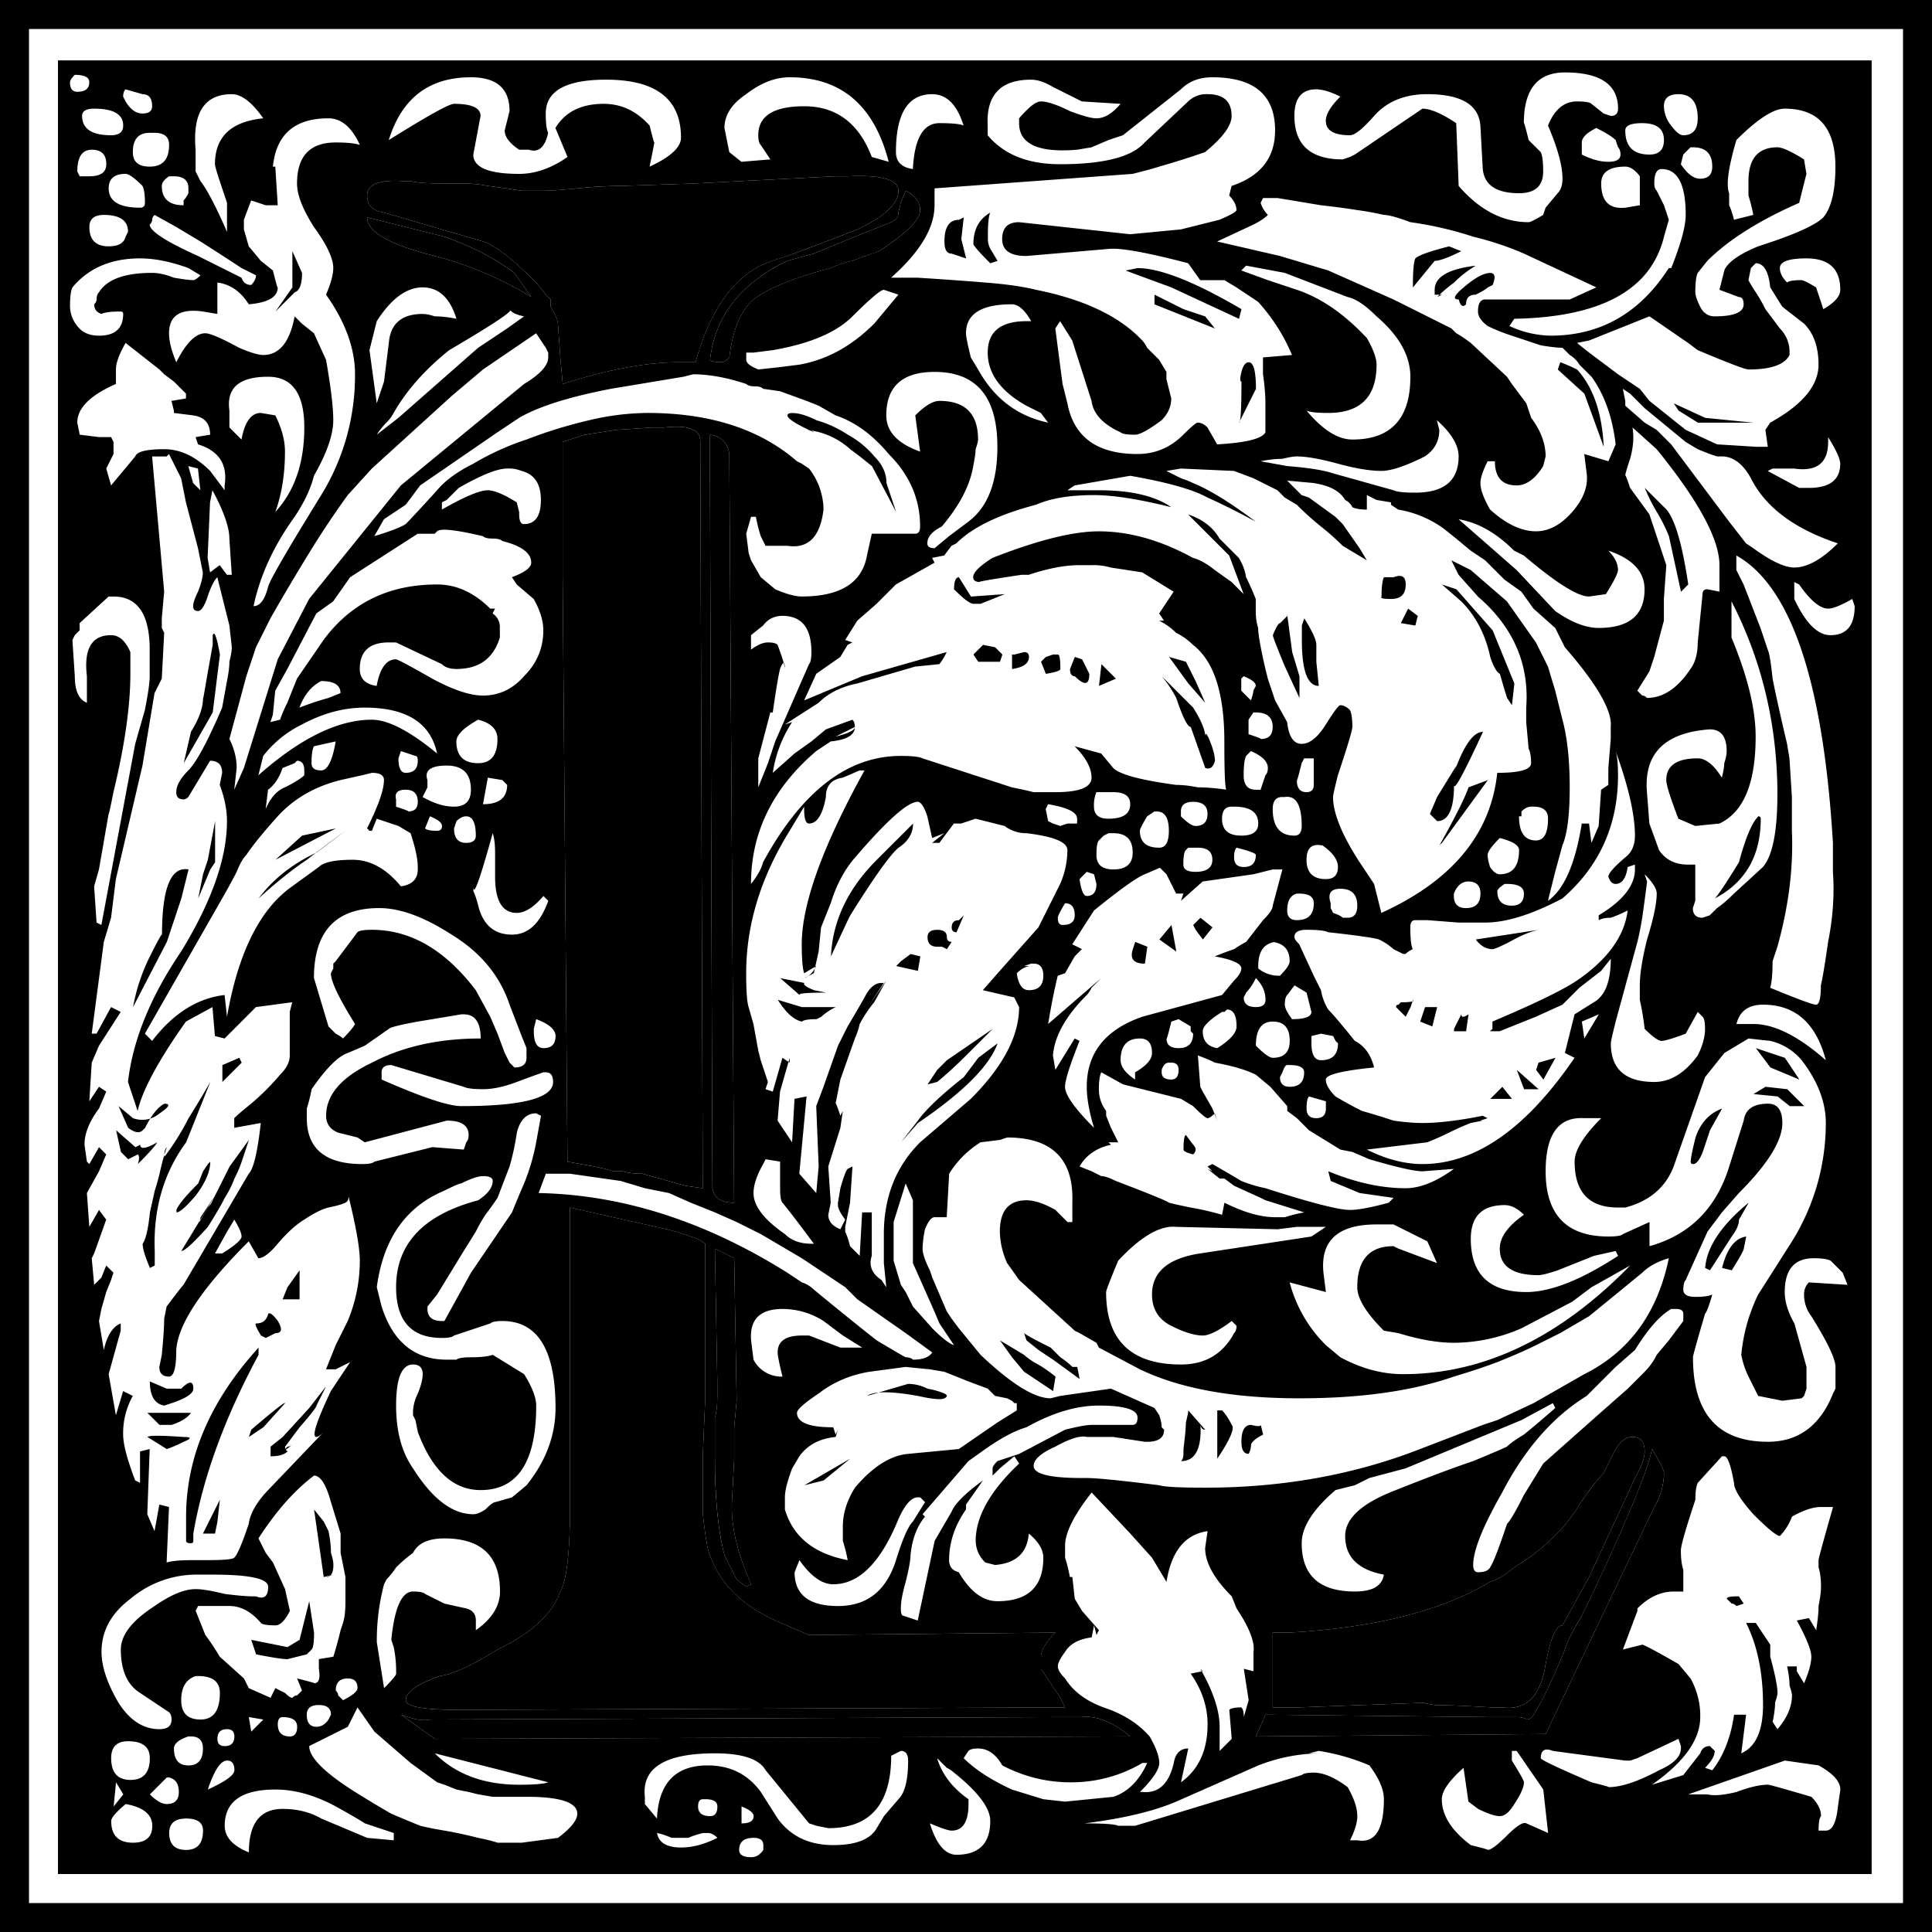<svg xmlns="http://www.w3.org/2000/svg" viewBox="0 0 500 500">
  <path class="letter" d="M 326.25 167.29 L 307.5 167.91 C 304.16 167.91 300.41 168.12 296.25 168.54 C 292.08 168.96 289.16 169.16 287.5 169.16 L 281.87 169.16 C 279.37 168.75 276.45 168.33 273.12 167.91 C 271.062 167.498 268.969 167.29 266.87 167.29 L 261.87 167.29 C 257.7 167.29 254.79 167.09 253.12 166.66 L 251.24 166.66 C 244.99 166.25 241.87 167.5 241.87 170.41 C 241.87 172.91 243.33 174.37 246.25 174.79 L 271.87 182.29 C 274.79 183.12 279.37 186.67 285.62 192.91 L 288.12 196.04 L 289.37 197.29 L 289.37 199.16 C 290.62 201.25 291.24 202.71 291.25 203.54 L 291.87 212.29 L 292.5 219.16 C 304.16 215.42 314.16 213.54 322.5 213.54 L 326.87 213.54 C 330.2 201.46 335.41 193.34 342.5 189.16 C 343.75 188.33 346.45 187.29 350.62 186.04 C 356.687 183.811 362.731 181.517 368.75 179.16 C 375.83 175.83 379.37 172.5 379.37 169.16 C 379.37 166.25 374.99 165 366.24 165.41 L 363.12 165.41 L 326.24 167.29 M 381.24 169.16 L 379.99 172.29 L 379.36 174.79 C 379.36 176.04 378.74 176.87 377.49 177.29 L 368.11 181.04 L 357.49 185.41 L 350.61 187.29 C 338.53 193.12 331.86 201.66 330.61 212.91 C 331.03 213.33 332.07 213.54 333.74 213.54 C 334.16 213.54 334.78 213.12 335.62 212.29 C 336.45 205.21 338.53 200.21 341.87 197.29 C 345.61 194.37 352.28 191.67 361.87 189.16 C 363.652 188.29 365.542 187.661 367.49 187.29 C 369.57 186.46 371.86 185.62 374.37 184.79 C 381.45 180.21 384.99 176.67 384.99 174.16 C 384.99 172.08 383.74 170.42 381.24 169.16 M 241.86 176.04 C 241.86 179.79 247.7 183.12 259.36 186.04 C 268.172 188.325 276.597 191.904 284.36 196.66 L 279.99 190.41 C 274.99 186.67 268.95 183.54 261.86 181.04 L 241.86 176.04 M 298.1 232.3 L 292.47 234.17 L 292.47 268.55 L 293.72 420.43 L 300.6 421.68 C 302.68 422.1 304.35 422.51 305.6 422.93 L 308.1 422.93 C 309.35 423.35 311.02 423.55 313.1 423.55 L 324.35 426.68 L 328.73 427.3 L 328.1 234.18 C 328.1 232.52 327.47 231.48 326.22 231.06 C 324.97 230.23 322.47 230.02 318.72 230.43 L 315.6 230.43 L 306.22 231.06 L 298.1 232.31 M 330.6 232.31 L 330.6 243.56 L 331.23 427.31 C 331.64 429.81 333.52 431.06 336.85 431.06 L 335.6 237.3 C 335.18 234.38 333.52 232.72 330.6 232.3 M 294.38 432.3 L 294.38 509.8 C 294.38 521.47 293.54 528.76 291.88 531.67 C 289.79 537.51 284.38 542.51 275.63 546.67 C 268.96 550.84 263.96 553.13 260.63 553.55 C 254.79 555.63 251.87 557.72 251.88 559.8 C 251.88 561.47 256.46 562.3 265.63 562.3 L 422.51 561.67 L 421.26 559.17 L 416.26 551.67 L 416.26 548.55 C 416.26 546.88 417.51 544.8 420.01 542.3 L 356.26 542.93 L 347.51 539.18 L 345.01 537.93 C 337.09 533.76 332.09 527.93 330.01 520.43 C 329.59 518.34 329.17 515.43 328.76 511.68 L 328.76 496.05 L 329.38 481.67 L 329.38 441.67 L 327.5 440.42 L 321.88 438.55 L 319.38 437.92 L 294.38 432.3 M 331.87 442.92 L 332.5 477.3 L 332.5 481.05 C 332.5 483.55 332.29 485.43 331.87 486.67 L 331.87 496.67 C 331.87 507.51 332.7 516.05 334.37 522.3 L 337.5 528.55 L 340 530.43 L 341.25 529.8 C 337.91 522.3 336.25 515.63 336.25 509.8 L 336.25 509.17 L 336.87 497.3 L 336.87 489.17 L 337.5 482.3 L 336.87 445.42 L 331.87 442.92 M 555.62 509.17 C 551.86 515.43 546.24 520.84 538.74 525.42 C 536.24 527.51 534.16 528.76 532.49 529.17 C 519.99 536.67 502.69 541.05 480.61 542.3 L 476.24 542.3 L 476.24 561.68 L 482.49 561.68 L 516.24 560.43 C 514.99 560.43 515.61 560.63 518.12 561.05 C 521.03 561.05 526.03 561.25 533.12 561.68 L 535.62 561.68 C 541.86 562.51 545.62 558.76 546.87 550.43 C 548.12 543.76 549.57 540.43 551.24 540.43 L 558.12 527.93 L 570 502.3 C 571.67 499.38 572.5 497.1 572.5 495.42 C 572.5 492.92 571.46 491.68 569.37 491.67 C 567.71 491.67 566.25 492.72 565 494.8 L 561.87 501.05 C 560.21 502.72 558.12 505.43 555.62 509.17 M 574.37 494.8 C 573.96 497.3 572.29 502.1 569.37 509.17 C 565.264 518.873 560.889 528.46 556.25 537.92 C 553.75 542.09 552.29 545.01 551.87 546.67 C 549.79 551.67 548.12 555.42 546.87 557.92 C 545.939 559.855 544.898 561.735 543.75 563.55 C 543.33 564.38 542.71 564.8 541.87 564.8 C 541.46 564.38 540.62 564.17 539.37 564.17 L 531.87 564.17 L 474.37 563.55 L 471.87 569.18 L 546.87 568.55 L 575 509.8 C 576.59 507.155 577.452 504.136 577.5 501.05 C 577.5 500.22 576.46 498.13 574.37 494.8 M 258.13 564.8 C 256.46 565.22 253.96 564.8 250.63 563.55 L 259.38 569.8 L 439.38 569.17 C 434.8 565.42 430.63 563.76 426.88 564.17 L 421.88 564.17 L 258.13 564.8" transform="translate(-146.86 -119.79)"/>
  <path d="M146.86 619.79v-500h500v500h-500m7.5-7.5h485v-485h-485v485m7.5-7.5V135.41h469.38v469.38H161.86m380.62-448.75 3.13 3.12c.41.84.62 2.5.62 5 0 3.76-2.08 5.63-6.25 5.63-5.83 0-8.96-2.08-9.38-6.25l-.62-11.25c-.42-5.42-5-8.12-13.75-8.13-5.83 0-10.42 1.88-13.75 5.63-2.92 3.33-5 5-6.25 5-4.17 0-6.25-1.25-6.25-3.75 0-1.67 1.25-3.75 3.75-6.25-2.5-1.25-4.58-1.87-6.25-1.88-3.75 0-5.63 2.3-5.63 6.88 0 7.5 4.17 11.25 12.5 11.25l1.88-.63 1.25-.62 17.5-11.88c2.08 0 5 1.25 8.75 3.75l.63 16.25c5.41 6.26 11.45 9.38 18.12 9.38.42 0 1.67-.63 3.75-1.88l.63-1.87 3.12-3.75c.83-.83 1.25-2.08 1.25-3.75 0-3.33-1.25-7.92-3.75-13.75 1.67-4.17 4.17-6.25 7.5-6.25 2.08 0 3.33.2 3.75.62l3.13 2.5 1.87.63c1.25 0 1.87-.63 1.88-1.88 0-6.24-4.59-9.37-13.75-9.37-7.09 0-10.63 4.38-10.63 13.12 0-.41.42 1.05 1.25 4.38m-131.88-5.63c2.5-2.91 4.37-4.37 5.63-4.37 1.66 0 4.16.83 7.5 2.5 3.33 1.25 5.62 1.88 6.87 1.87 2.08 0 4.17-1.25 6.25-3.75l-10-.62-7.5-3.75c-2.08-1.25-3.96-1.87-5.63-1.88-7.91 0-11.66 3.96-11.25 11.88v2.5c4.17 5 10.42 7.5 18.75 7.5 11.25 0 18.55-1.87 21.88-5.63l11.25-10.62a6.76 6.76 0 0 1 5-1.88c4.17 0 6.25 1.88 6.25 5.63 0 2.5-2.3 5.63-6.88 9.37a225.3 225.3 0 0 1-11.87 3.75c-1.25.42-3.54 1.05-6.88 1.88l-51.25 3.75v4.37c0 5.84-3.75 12.09-11.25 18.75h6.88c6.67.42 12.5.84 17.5 1.25 5.42.42 9.8 1.05 13.13 1.88 12.5 2.5 21.66 6.88 27.5 13.12.41.42.83 1.05 1.25 1.88l3.12 3.12 1.88 3.13v1.87l1.25 5c0 2.09-.84 3.96-2.5 5.63-3.34 2.5-5.63 3.75-6.88 3.75-2.08 0-3.33-.2-3.75-.63-4.58-2.08-7.08-4.79-7.5-8.12l-5-15.63-3.13-5-1.25 1.88 1.88 14.37 1.25 5c1.67 8.76 7.7 13.13 18.13 13.13 4.58 0 8.54-1.67 11.87-5 2.08-2.08 3.33-3.12 3.75-3.13.83 0 1.67.42 2.5 1.25l2.5 4.38c7.5-.42 11.67-1.46 12.5-3.13v-7.5c0-2.08-.2-4.58-.63-7.5v-4.37l7.5-.63c-2.08-5-5-9.58-8.75-13.75l-5.62-3.75-3.13-1.87h-6.25l-3.12-4.38c-9.58-2.5-16.04-3.74-19.38-3.75h-.62l-21.88 1.88c-4.16 0-6.25-1.46-6.25-4.38 0-2.91 1.46-4.37 4.38-4.37l28.75 3.12 13.13-1.25 10-2.5c2.91-1.25 4.37-2.08 4.37-2.5 0-1.25-.63-2.5-1.88-3.75l.63-2.5c7.5-2.5 11.25-7.29 11.25-14.37 0-9.17-5.42-13.75-16.25-13.75-3.33 0-6.04 1.04-8.13 3.12l-15 11.88-3.75 1.25-4.37 1.87-3.75.63c-10 .83-15-1.46-15-6.88v-1.25m-244.38-11.25c-.83.84-1.25 1.46-1.25 1.88 0 1.67.63 2.5 1.88 2.5 2.08 0 3.12-.83 3.12-2.5 0-1.25-1.25-1.87-3.75-1.88m169.38 20 3.13 2.5 7.5-.62-2.5-3.75c-.42-.42-.63-1.25-.63-2.5 0-5 3.96-7.5 11.88-7.5 8.33 0 14.16 4.38 17.5 13.12l4.37 1.25c-3.75-14.58-12.3-21.87-25.63-21.87-3.75 0-7.5 1.46-11.25 4.37-3.75 2.5-5.62 5.42-5.62 8.75l1.25 6.25m-88.13-3.12c10-6.25 15.63-9.37 16.88-9.38 4.58 0 6.87 1.05 6.88 3.13l-1.88 10c0 3.33 3.96 5 11.88 5 4.16 0 8.33-1.46 12.5-4.38l-3.13-7.5c2.5-4.16 6.67-6.24 12.5-6.25 4.58 0 8.54 1.88 11.88 5.63.83 3.33 1.25 4.8 1.25 4.37l-1.25 6.25c5.41-2.5 8.12-5 8.12-7.5 0-10-6.46-15-19.38-15-10.41 0-15.62 2.92-15.62 8.75 0 2.5.2 4.17.63 5-.84 3.76-2.5 5.21-5 4.38h-2.5c-2.5-1.67-3.76-3.33-3.75-5l1.25-5c0-5.83-3.34-8.75-10-8.75-10.84 0-17.92 5.42-21.25 16.25m335-1.25c2.5 0 3.74-1.46 3.75-4.38 0-4.16-1.67-6.24-5-6.25-2.5 0-3.76 1.05-3.75 3.13a8.3 8.3 0 0 0 1.87 5c1.25 1.67 2.3 2.5 3.13 2.5m-403.13-11.88c-.41.42-.62 1.05-.62 1.88l.63 1.25c1.25 2.08 2.7 3.13 4.37 3.12 1.67 0 2.5-.62 2.5-1.87 0-2.08-.83-3.12-2.5-3.13l-4.37-1.25m203.75 20.63c.41-7.92 2.7-11.88 6.87-11.88 3.33 0 5.42.21 6.25.63-1.67-5.42-4.38-8.12-8.13-8.13-6.25 0-9.37 5-9.37 15 0 2.5 1.46 3.96 4.38 4.38m-185.63.62 1.26 2.5c1.66 2.09 3.95 6.46 6.87 13.13v-7.5l-1.88-5.63c-.83-2.5-1.24-3.95-1.24-4.37 0-7.08 4.16-11.04 12.5-11.88-2.92-4.16-5.63-6.24-8.13-6.25-7.08 0-10.2 4.8-9.38 14.38v5.62m398.75-8.12c-2.08 7.08-2.7 11.67-1.87 13.75v3.12c.42.84.83 2.09 1.25 3.75l5-1.25a43.62 43.62 0 0 0-1.25-5v-3.75c0-5.83 2.5-8.74 7.5-8.75 1.25 0 3.54 1.05 6.88 3.13l.62 3.75-1.88 7.5c-10.41 4.58-18.33 9.58-23.75 15l-2.5 3.12c-.41.84-.62 2.5-.62 5 0 .84.42 2.09 1.25 3.75.83 1.67 2.08 2.5 3.75 2.5 5 0 7.5-1.04 7.5-3.12 0-1.25-.42-1.87-1.25-1.88l-5-1.87 1.25-5c.83-2.08 3.75-4.17 8.75-6.25 9.17-2.92 14.8-5.42 16.88-7.5 2.08-2.5 3.12-6.87 3.12-13.13 0-10-4.38-15-13.13-15-2.91 0-7.08 2.71-12.5 8.13m-425-8.13c-2.08 0-3.12.63-3.12 1.88 0 3.33 2.5 5 7.5 5 2.08 0 3.12-.83 3.13-2.5 0-2.92-2.5-4.37-7.5-4.38m402.5 11.88c2.5 0 3.74-1.25 3.75-3.75 0-2.92-1.88-4.37-5.63-4.38-2.92 0-4.38.63-4.38 1.88 0 4.17 2.09 6.25 6.25 6.25m-356.25 3.12h.63l.63 10h-3.13l-3.75-1.25-1.88 5v2.5l1.26 4.38 3.12 3.75 3.13 2.5c.83 3.33 1.25 4.8 1.25 4.37 0 2.5-2.5 3.96-7.5 4.38-2.09-3.33-4.8-5.2-8.13-5.63v8.13l-3.75-.63c-5.83-.83-8.75 1.05-8.75 5.63 0 2.08.63 4.58 1.88 7.5 2.5-5 5-7.5 7.5-7.5 1.25 0 4.16 1.25 8.75 3.75 2.91 1.25 5 1.88 6.25 1.87 4.16 0 6.87-3.33 8.12-10l1.88 1.88 3.12 2.5 3.13 6.87c1.25 7.09 1.87 12.3 1.87 15.63 0 3.75-1.67 8.54-5 14.37-.83 3.34-2.5 6.88-5 10.63-5.42 7.5-8.96 15.2-10.63 23.12 1.67 0 2.92-1.66 3.76-5 .41-1.66 5-9.58 13.75-23.75a59 59 0 0 0 8.75-31.25c0-6.66-2.5-13.54-7.5-20.62 1.25-2.92 1.87-5.2 1.87-6.88 0-2.5-1.67-6.04-5-10.62-2.92-4.58-4.38-8.33-4.38-11.25 0-7.08 3.34-10.63 10-10.63 2.92 0 5 .21 6.26.63-2.09-4.58-4.8-6.87-8.13-6.88-8.75 0-13.54 4.17-14.38 12.5m342.5-10c-2.5 1.25-3.75 2.5-3.75 3.75v3.13c2.5 1.25 4.8 1.88 6.88 1.87 2.08 0 3.12-.62 3.13-1.87 0-.83-.21-1.46-.63-1.88l-.63-1.87c-.83-.83-2.5-1.87-5-3.13m-373.12 1.25h-1.25c-2.91 0-4.37 1.67-4.37 5 0 2.5 1.46 3.76 4.38 3.75 3.33 0 5-1.87 5-5.62 0-2.08-1.25-3.12-3.75-3.13m395.62 5.63-.63 2.5c1.67 2.5 3.33 3.75 5 3.75 2.08 0 3.12-1.04 3.13-3.13 0-3.33-1.67-5-5-5h-.63l-1.88 1.88m-415.62 4.37.63 1.25h2.5c2.92 0 4.37-1.04 4.38-3.12 0-2.5-1.25-3.75-3.75-3.75s-3.76 1.88-3.75 5.62m404.38 8.75v-7.5c-1.25-1.66-2.5-2.5-3.75-2.5-4.17 0-6.26 1.46-6.25 4.38 0 4.58 2.08 6.67 6.25 6.25l3.75-.63m7.5 3.75-1.25 4.38c-3.34 13.75-16.25 20.83-38.75 21.25l-1.25 1.87a26.2 26.2 0 0 0 10.62 2.5c12.92 0 23.13-5.83 30.63-17.5h.62c2.5-6.24 3.75-10.83 3.75-13.75 0-7.91-2.08-11.87-6.25-11.87-1.25 0-1.88 1.25-1.88 3.75 0 .83.21 1.46.63 1.87l1.88 3.75 1.25 3.75m-252.5-9.37-18.75.62c-3.34 0-7.09.21-11.25.63-4.17.42-7.09.62-8.75.62h-5.63c-2.5-.41-5.42-.83-8.75-1.25a31.88 31.88 0 0 0-6.25-.62h-5c-4.17 0-7.08-.2-8.75-.63h-1.88c-6.25-.41-9.37.84-9.37 3.75 0 2.5 1.46 3.96 4.38 4.38l25.62 7.5c2.92.83 7.5 4.38 13.75 10.62l2.5 3.13 1.25 1.25v1.87c1.25 2.09 1.87 3.55 1.88 4.38l.62 8.75.63 6.87c11.66-3.74 21.66-5.62 30-5.62h4.37c3.33-12.08 8.54-20.2 15.63-24.38 1.25-.83 3.95-1.87 8.12-3.12a913.89 913.89 0 0 0 18.13-6.88c7.08-3.33 10.62-6.66 10.62-10 0-2.91-4.38-4.16-13.13-3.75h-3.12l-36.88 1.88m-142.5.62c-2.08-2.08-3.54-3.12-4.37-3.12-2.92 0-4.38 1.25-4.38 3.75 0 3.33 2.71 5 8.13 5 .83 0 1.25-.42 1.25-1.25 0-2.08-.2-3.54-.63-4.38m6.88-2.5c-1.25.84-1.88 1.67-1.88 2.5 0 3.34 1.88 5 5.63 5v-1.25c.42-.41.83-1.04 1.25-1.87v-1.25c0-2.08-1.25-3.12-3.75-3.13h-1.25m190.62 3.75-1.25 3.13-.63 2.5c0 1.25-.62 2.08-1.87 2.5l-9.38 3.75-10.62 4.37-6.88 1.88c-12.08 5.83-18.75 14.37-20 25.62.42.42 1.46.63 3.13.63.42 0 1.04-.42 1.88-1.25.83-7.08 2.91-12.08 6.25-15 3.74-2.92 10.41-5.62 20-8.13a22.34 22.34 0 0 1 5.62-1.87c2.08-.83 4.37-1.67 6.88-2.5 7.08-4.58 10.62-8.12 10.62-10.63 0-2.08-1.25-3.74-3.75-5m92.5 1.88-.63 1.25a7.82 7.82 0 0 0 1.88 3.12c-.83.84-2.08 1.67-3.75 2.5l-9.38 4.38 8.13 1.87 8.13 1.88 12.5 3.75 16.87 7.5 3.75 1.87 11.25 5.63 1.25 1.25c.83.42 2.08 1.25 3.75 2.5l9.38 8.75 1.25 1.87 3.75 5 .62 1.88.63 1.87c2.5 3.34 3.74 6.67 3.75 10l-.63 2.5c-2.08 3.34-4.38 5-6.88 5-3.75 0-5.62-2.08-5.62-6.25h-1.88c-1.25 2.5-1.87 4.38-1.87 5.63 0 1.67.83 3.96 2.5 6.87 4.17 3.76 8.12 5.63 11.88 5.63 3.33 0 6.45-1.67 9.37-5 2.92-3.33 4.17-6.67 3.75-10l-.63-5 6.25 1.87 1.88-4.37c-.83-7.08-2.92-12.92-6.25-17.5l-3.13-3.13a7.09 7.09 0 0 0-2.5-2.5l-1.87-1.87c-1.25 0-3.13-.2-5.63-.63l-7.5-2.5a48.3 48.3 0 0 1-6.25-2.5c-1.66-1.25-2.5-2.5-2.5-3.75 0-2.08.63-3.12 1.88-3.12h21.88l6.87-3.13-18.75-8.75a80.72 80.72 0 0 0-13.13-4.37 92.98 92.98 0 0 0-16.25-3.75c-3.33-1.25-5.62-1.87-6.87-1.88a72.1 72.1 0 0 0-6.88-1.25c-2.5-.41-5.62-.83-9.37-1.25l-11.25-1.87h-3.75m-300 4.37c-2.5 0-3.75 1.05-3.75 3.13 0 3.33 1.67 5 5 5 2.5 0 3.96-.83 4.38-2.5l.62-1.25c0-2.92-2.08-4.37-6.25-4.38m13.13 0c-.42.42-.63.84-.63 1.25 0 .42-.2.84-.63 1.25 0 1.67 4.17 4.38 12.5 8.13l6.25 3.12 5 2.5c.42 1.25 1.25 1.88 2.5 1.88.84-.83 1.25-1.67 1.25-2.5l-3.75-1.88c-2.5-1.66-6.04-3.95-10.62-6.87l-6.25-3.75-5.63-3.13m55 .63c0 3.75 5.84 7.08 17.5 10a92.09 92.09 0 0 1 25 10.62l-4.37-6.25c-5-3.74-11.04-6.87-18.13-9.37l-20-5m367.5 16.87c.42-.41 1.67-.62 3.75-.62.42 0 1.67.62 3.75 1.87l1.88 5.63c2.92-1.67 4.37-3.33 4.38-5 0-5.42-2.92-8.12-8.75-8.13-4.59 0-6.88.84-6.88 2.5 0 1.25.63 2.5 1.88 3.75m-9.38-3.75-.63 3.13c.42.83 1.05 1.88 1.88 3.12a41.1 41.1 0 0 1 2.5 4.38l3.75 5a8.49 8.49 0 0 1 2.5 6.25v.62c-1.25 2.5-4.8 3.76-10.63 3.75-.83 0-5.2-1.66-13.12-5l-2.5-1.87-10-6.88-15.63 6.25-3.12.63 3.13 2.5 7.5 5.62 5.62 3.75 2.5 3.13 9.38 7.5 8.12 3.75 10 .62h3.13l-.63-4.37 1.25-1.88c8.33-4.58 12.5-9.58 12.5-15 0-4.58-1.25-8.12-3.75-10.62l-5.63-4.38-3.12-5c-.42-4.16-1.67-6.24-3.75-6.25l-1.25 1.25m-434.38 5c-.42.84-.63 2.5-.63 5a8.3 8.3 0 0 0 1.88 5c1.25 1.67 3.12 2.5 5.63 2.5 4.16 0 6.24-1.87 6.25-5.62 0-.42-.21-.63-.63-.63-2.5 0-4.17.21-5 .63-1.25-.42-1.88-1.25-1.88-2.5.42-.42.63-.83.63-1.25 0-.83.2-1.46.63-1.88 2.08-3.33 6.66-5 13.75-5 1.66 0 3.54.42 5.62 1.25 2.5.42 4.17.63 5 .63.42 0 1.04-.42 1.88-1.25l-3.13-1.88c-4.58-1.66-8.75-2.5-12.5-2.5-7.5 0-13.33 2.5-17.5 7.5m302.5-4.37 6.88 2.5 7.5 2.5c6.24 2.08 12.29 6.25 18.12 12.5 1.67 2.92 2.5 5.2 2.5 6.87 0 8.34-4.17 12.5-12.5 12.5-2.92 0-4.8-.2-5.63-.62 4.17 5 8.13 7.5 11.88 7.5 10 0 15-5.42 15-16.25 0-5.42-2.92-10.63-8.75-15.63-2.92-2.91-5.42-4.58-7.5-5l-16.25-6.25-10-1.87-1.25 1.25m-223.75 13.12-1.88 7.5 1.88 13.75 1.88-5.62 1.25-10c.41-5 3.33-7.5 8.75-7.5.83 0 1.87.2 3.12.62 1.67 0 3.54.21 5.63.63-1.67-5.42-4.59-8.12-8.75-8.13-4.17 0-8.13 2.92-11.88 8.75m95.63 8.13v1.87c0 .84 1.04 1.67 3.12 2.5l5.63-.62 5-.63c7.08-1.25 13.54-4.79 19.37-10.62l6.25-7.5-3.75-1.25c-.83 0-3.54 2.3-8.13 6.87-4.16 4.17-11.04 7.09-20.62 8.75l-5 .63h-1.88m58.13 1.25 1.88 3.12c4.16 7.5 10.2 12.09 18.12 13.75l-1.88-2.5-3.75-1.87c-6.66-3.75-10-8.33-10-13.75s3.34-8.12 10-8.13h1.25c-1.66-2.91-3.33-4.37-5-4.37-7.91 0-11.87 2.5-11.87 7.5 0 .83.42 2.92 1.25 6.25m-135-1.88c-6.25 5-11.04 10.42-14.38 16.25a9.8 9.8 0 0 1-1.87 2.5c-.83.84-1.67 1.88-2.5 3.13l5.63-4.38 20.62-18.12 7.5-5 4.38-3.13c-2.09-.41-3.34-1.04-3.75-1.87 1.66 0-3.55 3.54-15.63 10.62m8.75 5-8.13 6.88-20.62 18.75-6.25 6.87a234.39 234.39 0 0 0-10 15 603.95 603.95 0 0 0-10 16.88l-3.75 7.5-2.5 7.5-4.38 16.25c1.26 2.5 1.88 5 1.88 7.5l-.63 5.62 2.5-5.62 8.76-28.13 8.12-15.62 23.75-29.38 31.88-26.25c4.16-2.5 6.24-4.79 6.25-6.87v-1.25l-.63-1.25-2.5-3.75-13.75 9.37m-92.5-6.87c-1.67 2.92-2.5 5.2-2.5 6.87v3.75c-6.67 2.92-10 6.26-10 10l.63 3.13 5 .62h3.12l.63 1.25v-1.25 4.38l-1.88 3.75 1.25 4.37 6.25-7.5c.42-1.25 2.92-1.87 7.5-1.87 4.17 0 8.12 1.88 11.88 5.62l3.75 5v-1.25c.83-5.41-1.46-8.95-6.88-10.62l-.63-1.88 3.76-.62c0-2.92-1.46-4.58-4.38-5l-5-.63v-.62l-.63-2.5 3.76-.63v-1.25l-3.13-3.12-2.5-1.88-1.25-1.25-8.75-6.87m205.62 28.12-1.25-9.37c2.5-2.5 4.58-3.75 6.25-3.75 6.67 0 10 3.33 10 10 0 .42-.2 1.25-.63 2.5 0 .83-.2 2.3-.62 4.37-.83 5-3.54 10.21-8.13 15.63-2.5 1.25-3.75 2.7-3.75 4.37 0 .84.63 1.25 1.88 1.25l3.75-3.12 5-3.75c5-3.75 7.5-10.2 7.5-19.38 0-12.91-5.42-19.37-16.25-19.37-8.33 0-12.5 3.75-12.5 11.25 0 4.17 2.92 7.3 8.75 9.37m-80-16.25c-10.83 2.09-18.75 4.59-23.75 7.5l-5.63 3.75-20 13.75-3.74 5-5.63 3.75-2.5 4.38c4.17-1.25 6.87-2.3 8.13-3.13 1.25-1.25 3.95-4.16 8.12-8.75 2.08-2.5 5.2-4.79 9.38-6.87a69.11 69.11 0 0 1 13.75-6.25 121.18 121.18 0 0 1 16.25-5 67.06 67.06 0 0 1 15-1.88c16.25 0 29.16 4.17 38.75 12.5l1.25.63 1.87 1.25a17.41 17.41 0 0 1 3.75 10.62c-.83 7.09-3.96 10.21-9.38 9.38h-5.62l-1.25-2.5a42.9 42.9 0 0 1-1.25-5h-1.25l-1.25 4.37.63 5 .62 1.88 2.5 4.37 3.75 3.13c2.92 1.25 5.2 1.88 6.88 1.87 10 0 15.62-3.54 16.87-10.62l1.25-5.63h11.25c.83 0 1.25-.62 1.25-1.87 0-7.08-2.7-13.33-8.13-18.75-4.16-5-8.75-8.33-13.75-10l-4.37-2.5-3.13-1.25-6.87-2.5-4.38-.63c-.41-.41-1.04-.62-1.87-.62-1.25 0-2.08-.2-2.5-.63-5-1.66-9.58-2.5-13.75-2.5l-2.5.63-18.75 3.12m-98.75 10 3.13 3.13c.83-4.58 2.5-6.87 5-6.88l3.75.63c1.66 3.33 2.5 6.46 2.5 9.37 0 5.84-.84 11.05-2.5 15.63 5-5.42 7.5-12.7 7.5-21.88 0-8.74-3.13-13.12-9.38-13.12-7.5 0-10.83 2.92-10 8.75v4.37m360.62-10 .63 3.13v1.25l5 4.37 3.12 1.88 3.75 3.75 15 20 4.38 5.62 1.87 1.25c4.58 3.34 8.12 5 10.63 5 3.33 0 7.08-2.08 11.25-6.25-11.25-3.74-18.75-9.37-22.5-16.87-2.09-3.75-4.59-5.62-7.5-5.63h-1.25l-1.88-.62-3.13-1.25-3.12-1.88-10.63-8.75-3.75-3.75-1.87-1.25m-48.13 8.13.63 2.5c0 2.92-1.25 5.2-3.75 6.87-5 2.5-8.75 3.76-11.25 3.75-2.92 0-6.67-.62-11.25-1.87s-8.13-1.87-10.63-1.88c-.83 0-2.08.21-3.75.63-1.66 0-3.54.2-5.62.62l6.88 1.25c5.41.42 9.37 1.05 11.87 1.88l15.63 4.37c.83.42 2.7.63 5.62.63 7.5 0 11.25-3.12 11.25-9.38 0-2.91-1.88-6.04-5.63-9.37m50.63 1.87c.42 2.5.2 5.21-.63 8.13-.83 2.5-1.25 3.96-1.25 4.37 0-.41.42.63 1.25 3.13l5 6.87 4.38 13.13-.63 8.75v5.62l-2.5 9.38-1.25 3.75-3.12 5 1.25 1.25c.42 0 .83.2 1.25.62 4.17 0 7.92-2.5 11.25-7.5 1.25-1.66 1.87-3.95 1.88-6.87l1.25-12.5c0-.83.41-1.25 1.25-1.25l3.12.62v-6.87c0-6.67-5.42-16.67-16.25-30l-6.25-5.63M298.1 232.3l-5.63 1.87v34.38l1.25 151.88 6.88 1.25c2.08.42 3.75.83 5 1.25h2.5c1.25.42 2.92.62 5 .62l11.25 3.13 4.38.62-.63-193.12c0-1.66-.63-2.7-1.88-3.12-1.25-.83-3.75-1.04-7.5-.63h-3.12l-9.38.63-8.12 1.25m321.88.62v1.25c0 5.42-2.92 7.71-8.75 6.88h-5.63l-1.25.62 8.13 4.38h2.5c5.42 0 8.12-2.08 8.13-6.25 0-1.25-1.05-3.54-3.13-6.88m-289.38-.62v11.25l.63 183.75c.41 2.5 2.29 3.75 5.62 3.75L335.6 237.3c-.42-2.92-2.08-4.58-5-5m-140 5-.62.62h-3.75l3.12 35-.62 6.88v2.5l.62 1.25-.62 11.87-1.88 3.75-3.12 18.75-6.88 29.38-1.25 10-1.87 6.25-3.13 23.75h1.25l3.75-6.88 2.5 1.25-5.62 8.75-1.88 4.38-.62 10 2.5-3.75 1.87 1.25-1.87 4.37c-2.5 3.34-3.76 6.46-3.75 9.38l.62 4.37.63.63 2.5-4.38 1.87 1.88-1.87 4.37-3.13 5.63.63 8.75 2.5-4.38 1.87 2.5-3.12 8.75-.63 1.25.63 6.88 1.87-1.88 1.25-3.12 1.88 1.87-.63 1.88-1.25 3.12-1.25 4.38-.62 3.12 1.25 7.5c.83-3.74 2.29-6.04 4.37-6.87v1.87l-3.12 11.25 1.87 10.63 1.88-6.25 2.5 1.25a19.8 19.8 0 0 0-2.5 10c0 2.5 1.04 6.46 3.12 11.87l1.25.63V495.42l2.5-.62-.62 16.87 1.87 4.38 1.25-6.88 2.5.63-.62 14.37c1.25-.41 3.54-.62 6.87-.62h3.75c4.17 0 6.46-.2 6.88-.63.83-.83 2.08-3.74 3.75-8.75.41-2.91 2.29-6.04 5.62-9.37l13.75-14.38c-.83.84-1.46 1.25-1.87 1.25-1.25 0 0-3.95 3.75-11.87l2.5-3.75 2.5-3.75-3.75 1.87h-2.5l2.5-6.25 3.12-6.25c2.08-5 3.12-10.2 3.13-15.62 0-3.33-1.05-9.17-3.13-17.5.42 1.25.2 2.08-.62 2.5-.84.42-2.3.83-4.38 1.25-1.67.42-3.75 1.46-6.25 3.12-2.08 1.25-4.38 3.34-6.87 6.25-2.09 2.5-3.76 3.76-5 3.75l-2.5-4.37c-12.09 12.08-18.34 21.46-18.75 28.12 0 4.59-.63 6.88-1.88 6.88-1.67 0-2.5-.83-2.5-2.5l.63-3.13c.41-4.16.62-7.29.62-9.37l.63-3.13c2.5-3.33 3.95-5.2 4.37-5.62l16.88-28.75c1.25-1.25 2.29-5.62 3.12-13.13l-6.87 1.25v-2.5c.83-.83 2.29-2.08 4.37-3.75a62.75 62.75 0 0 0 7.5-7.5c1.67-1.66 2.5-3.33 2.5-5v-11.25l.63-2.5-9.38 1.25-8.12 8.13-2.5-.63-.63-7.5-6.87 3.75c-7.09 10-11.25 17.71-12.5 23.13l-2.5-7.5c1.25-10.83 5.83-22.08 13.75-33.75 7.91-12.92 11.87-24.17 11.87-33.75 0-2.92-.62-6.04-1.87-9.38l.62-3.12c0-2.08-1.04-3.12-3.12-3.13l-5.63 9.38c-.42.42-.83.62-1.25.62-1.25 0-1.88-.62-1.87-1.87 0-1.67 1.04-3.54 3.12-5.63 2.08-2.08 5-7.5 8.75-16.25l1.25-6.87c.42-2.08.63-3.75.63-5 .41-1.67.62-2.92.62-3.75l-.62-5.63-3.13-12.5c-.83.84-1.67 2.5-2.5 5-.83 2.5-1.67 3.76-2.5 3.75-.83 0-1.25-.41-1.25-1.25 0-.83.42-2.08 1.25-3.75.83-2.08 1.25-3.74 1.25-5l-1.25-6.25-3.12-11.87-1.25-6.25-3.13-6.25m258.12 4.37 3.75 1.88c1.25.42 2.3.83 3.13 1.25 4.16 1.67 9.58 5 16.25 10-4.59-2.5-8.76-4.58-12.5-6.25-3.76-2.08-10.42-3.96-20-5.63l-14.38 2.5-1.88 1.25h8.13c8.33 0 14.58 1.46 18.75 4.38-8.33-2.08-15-3.12-20-3.13-6.25 0-11.25.84-15 2.5-9.58 2.5-16.46 5.84-20.63 10l-1.24.63-1.88 2.5-3.13.62.63 1.25-10 5.63-5 5-5 4.37-3.13 5 1.88.63-1.25.62-1.88 3.13-6.24 4.37-3.13 6.88 15-6.25 21.88-6.25a14.4 14.4 0 0 1-1.88 3.12l-6.25.63-15 4.37c-4.17.84-7.5 2.5-10 5l-8.75 5.63 1.88-.63a33.18 33.18 0 0 0-5 13.13l5.62-5 4.38-3.13 3.75-3.12 6.87-2.5.63 1.87-5 2.5c3.33-.83 5-1.66 5-2.5l-.63-1.87c.42.42.63 1.04.63 1.87 0 2.09-2.09 3.34-6.25 3.75l-3.75 2.5c-11.25 9.59-16.88 21.05-16.88 34.38 1.67-2.08 2.7-3.96 3.13-5.63 10-18.33 21.87-27.5 35.62-27.5 2.92 0 4.8.21 5.63.63l23.12 7.5c2.08.42 3.96.83 5.63 1.25h5.62c6.25 0 9.37-1.25 9.38-3.75 0-2.5-1.46-5.2-4.38-8.13l6.88 1.88 3.12 3.75c1.67 1.67 7.08 3.13 16.25 4.37 1.67 0 3.54.21 5.63.63 2.08 0 4.58.2 7.5.62-.42.42-.63-3.74-.63-12.5 0-12.5-2.7-20.83-8.13-25a16.7 16.7 0 0 0-4.37-3.12 16.7 16.7 0 0 0-4.38-3.13h1.26l-1.25-1.87 3.75-5.63-8.13-5-8.13-1.25a16.3 16.3 0 0 0-5-.62h-3.12c-3.75 0-8.13.83-13.13 2.5h-4.37 2.5c-8.33 1.25-11.88 1.88-10.63 1.87-1.24 0-1.87-.41-1.87-1.25 0-1.25 1.67-2.91 5-5 11.67-4.58 20.83-6.87 27.5-6.87 7.92 0 16.04 2.3 24.38 6.87 1.66.42 3.54 1.46 5.62 3.13l4.38 3.12 3.12 3.13-3.75-10-6.25-6.25-2.5-2.5-1.88-1.88c3.75 1.25 6.46 3.34 8.13 6.25l5 5a13.96 13.96 0 0 1 1.88 5 75.03 75.03 0 0 1 2.5 5.63v3.12c0 1.67.2 3.13.62 4.38 0 1.67.63 5.2 1.88 10.62l.62 2.5 1.88 5.63 3.12 5.62c.42 3.76 1.67 5.63 3.75 5.63s4.17-1.67 6.25-5 3.33-5 3.75-5c.83 0 1.67.42 2.5 1.25.42.83.63 2.3.63 4.37 0 .84-1.25 5-3.75 12.5-.84 3.34-1.25 5.21-1.25 5.63 0 4.17 2.29 9.8 6.87 16.87l3.75 5.63 1.88 7.5c18.33-8.33 28.33-20.42 30-36.25 5.83 0 8.74-.83 8.75-2.5 0-1.67-.21-2.92-.63-3.75l-.63-6.88v-3.75c.84-11.25-3.33-20.83-12.5-28.75l-5-5.62-1.87-3.75 5 2.5 9.38 8.12 7.5 10.63 3.12 6.25 1.88 6.25 1.87 7.5c1.25 4.58 1.87 10.42 1.88 17.5 0 7.08-.63 12.08-1.88 15l-1.88 6.87-1.87 7.5c4.17-2.91 7.08-9.58 8.75-20h1.88l.62 5 1.88-4.37.62-9.38 1.88-1.25v-4.37l.62-7.5v-3.13c.42-4.16-3.54-11.04-11.88-20.62l-2.5-5-5.62-5-3.13-4.38-4.37-3.12-5-5-3.75-2.5-3.75-3.13-3.13-2.5a27.75 27.75 0 0 0-11.87-5l-1.88-1.25v-.62l-3.74-.63-2.5-1.25v3.75c-1.67 0-2.92-.2-3.75-.62a4.1 4.1 0 0 0-1.88-1.88 7.09 7.09 0 0 0-2.5-2.5c-1.25-.83-3.13-1.45-5.63-1.87l-6.87-.63 3.75 3.75 1.88.63 6.87 5 1.88 1.87 4.37 6.25 1.88 3.13-6.25-3.75a68.45 68.45 0 0 0-5.63-5 75.8 75.8 0 0 1-6.25-5.63l-3.13-1.87-1.87-1.88-6.25-3.12-5-1.88-13.75-.62-3.75.62m-251.88 3.13 1.88 1.87-.63-5.62-2.5-.63 1.25 4.38m68.75 1.25-3.12 3.12-1.25.63v1.87c5.83-3.33 9.79-5 11.87-5 1.67 0 4.17 1.05 7.5 3.13l.63 2.5v.62c0 1.67.41 2.5 1.25 2.5 2.91 0 4.37-2.08 4.37-6.25 0-4.16-1.67-6.66-5-7.5a8.72 8.72 0 0 0-3.75-.62c-2.5 0-6.67 1.67-12.5 5m-63.75.62-.62 3.13-.63 14.37.63 3.75 2.5-1.87 1.87 2.5h1.25l-.62-9.38c0-2.91-1.46-7.08-4.38-12.5m322.5 7.5 15 13.13 10 10.62c4.17 2.92 7.92 4.38 11.25 4.38 7.92 0 11.88-3.33 11.88-10 0-4.58-3.13-7.92-9.38-10 1.67 1.67 2.5 3.33 2.5 5 0 .83-1.04 2.92-3.13 6.25l-4.37.62c-2.92 0-8.54-3.54-16.88-10.62l-2.5-1.25c-4.58-4.58-9.37-7.3-14.37-8.13m-265 3.75h-4.37l-17.5 11.25-4.38 6.25-4.37 3.13-7.5 14.37-3.13 5.63-.62 6.25-.63 1.87 2.5-.62c.42-1.25 1.04-2.7 1.88-4.38l2.5-6.25 6.87-10c7.08-9.58 16.88-14.37 29.38-14.37 5 0 9.58 2.08 13.75 6.25h1.25l-.63 1.25a4.2 4.2 0 0 1 1.88 3.75v2.5c-1.67 5.42-5.42 8.13-11.25 8.12-1.67 0-2.92-.41-3.75-1.25l-11.88-5.62h-1.87c-5 0-7.5 2.3-7.5 6.87 0 2.5 1.45 3.96 4.37 4.38.83-4.58 2.5-6.87 5-6.88.42 0 3.54 1.67 9.38 5 5.41 2.92 9.79 4.38 13.12 4.38 4.17 0 7.7-1.67 10.63-5 3.33-3.33 5-7.3 5-11.88 0-2.5-.84-5.2-2.5-8.12l-4.38-3.75-1.25-1.88c3.33-1.25 5-2.5 5-3.75 0-2.5-2.5-4.37-7.5-5.62-.42-.42-1.25-.63-2.5-.63s-2.08-.2-2.5-.62c-7.08-1.67-11.04-2.08-11.87-1.25l-.63.62m336.88 5.63v3.75l1.88 3.75 4.37 11.25 1.88 5.62c.41.84.83 3.34 1.25 7.5.83 4.17 2.08 9.8 3.75 16.88l.62 3.75.63 10v8.75c.41 9.58-.84 19.58-3.75 30l-1.25 3.75c0 3.33-.21 5.63-.63 6.87 7.08 2.92 11.04 4.38 11.88 4.38.83 0 1.25-1.67 1.25-5 .41-1.67 1.04-5.42 1.87-11.25 1.25-6.25 1.67-12.3 1.25-18.13v-7.5c-2.5-41.66-10.83-66.45-25-74.37m15 6.87v4.38c2.92 6.25 6.04 9.38 9.38 9.37 4.16 0 6.24-2.5 6.25-7.5l-.63-1.87c-2.92 1.67-5 2.5-6.25 2.5-2.08 0-4.58-2.08-7.5-6.25l-1.25-.63m-16.25 5v9.38c4.17 10 6.25 18.54 6.25 25.62 0 12.09-3.13 19.59-9.38 22.5l-6.25.63-4.37-1.88c-2.08-5.41-3.13-8.74-3.13-10 0-3.74 2.71-5.62 8.13-5.62 2.08 0 4.17 1.67 6.25 5 .42-1.67.63-2.92.63-3.75.41-1.25.62-2.3.62-3.13 0-3.74-1.46-5.62-4.38-5.62-11.66.83-17.08 6.25-16.25 16.25l.63 8.12 2.5 6.88c1.67 2.5 4.17 3.75 7.5 3.75h1.88v9.37l-.63 1.88c0 1.67.83 2.5 2.5 2.5l1.88-.63 1.87-1.87c1.25-.83 2.7-2.08 4.38-3.75l7.5-6.88c2.5-2.91 3.74-9.16 3.75-18.75 0-17.91-3.96-34.58-11.88-50m-427.5 5.63v1.87l-1.25 1.25-.62 1.25.62 9.38c0 3.75 1.04 6.04 3.13 6.87v-6.87c-.84-7.08 1.25-10.63 6.25-10.63 2.08 0 3.74 1.46 5 4.38v5.62c0 8.34-1.46 18.55-4.38 30.63-.83 4.17-1.25 6.04-1.25 5.62l-2.5 14.38-1.25 4.37.63 9.38 1.25.62 8.75-46.87 2.5-8.75c.83-4.17 1.25-7.08 1.25-8.75v-6.88c0-9.16-3.13-13.75-9.38-13.75h-1.25l-7.5 6.88m176.88.62-3.13 2.5v3.75c1.67-1.25 3.13-1.87 4.38-1.87s2.08.2 2.5.62c1.25 3.34 1.87 5.42 1.88 6.25 0-2.08-.42-2.08-1.25 0-.42 1.67-1.05 5.42-1.88 11.25h-.63l-3.12 11.88v7.5l2.5-6.25 1.88-5.63 8.75-20c.41-.41.62-1.45.62-3.12 0-6.25-2.5-9.37-7.5-9.38-2.08 0-3.75.84-5 2.5m124.38 13.13-.63.62v3.13l2.5 2.5c.42-1.25.63-2.08.63-2.5l.63-1.25c0-.83-1.05-1.67-3.13-2.5m-238.75 1.25c-2.5 1.25-4.38 3.54-5.62 6.87a76.74 76.74 0 0 1 7.5-2.5l3.12-1.25c0-2.08-1.67-3.12-5-3.12m-5 11.25a28.29 28.29 0 0 0-10 8.13l-1.25 5c10.83-9.59 20.63-14.38 29.38-14.38 4.16 0 9.79 2.92 16.87 8.75-1.67-7.92-7.92-11.88-18.75-11.88-5.42 0-10.83 1.46-16.25 4.38m245-1.25v3.75c2.5.83 3.54 1.25 3.13 1.25 2.08 0 3.12-1.04 3.12-3.13 0-2.5-1.46-3.74-4.38-3.75h-.62l-1.25 1.88m-199.38 0c-3.75 2.08-5.63 3.96-5.63 5.62 0 3.76 1.88 5.63 5.63 5.63 3.33 0 5-2.08 5-6.25 0-2.5-1.67-4.17-5-5m-36.88 5.62-5.62 1.25c-.42.84-.62 2.3-.62 4.38 0 1.25.83 1.88 2.5 1.87 1.66 0 2.91-2.5 3.75-7.5m331.25 2.5c.41 1.25.62 3.34.62 6.25 0 12.92-4.8 23.55-14.38 31.88-7.91 4.17-14.58 6.25-20 6.25h-6.87l-8.13-.63h-3.12c-.83 0-1.25.63-1.25 1.88 0 2.92.2 4.8.63 5.62-.84.42-1.46.84-1.88 1.25h-.63l-2.5-1.25a14.59 14.59 0 0 0-3.75-2.5c-1.25-.41-5.62-1.04-13.12-1.87-.83-.42-2.7-.63-5.63-.63-2.08 0-3.12.63-3.12 1.88 0 .42.42 1.04 1.25 1.87l3.75 8.13 1.88 3.75a13.9 13.9 0 0 0 1.87 5c1.25 1.25 3.54 3.96 6.88 8.12 2.5 1.25 4.16 3.55 5 6.88-8.34.83-12.5 1.88-12.5 3.12 0 1.25.83 2.71 2.5 4.38 2.08 1.25 4.37 2.5 6.87 3.75 2.92.83 5.62 1.67 8.13 2.5 2.91.42 5.41.62 7.5.62 4.16 0 9.37-.62 15.62-1.87l1.25.62-1.88.63h.63l-3.13.62a74.85 74.85 0 0 0-5.62 2.5 74.12 74.12 0 0 1-5.63 2.5l-15.62 1.88c5 2.5 9.8 3.75 14.38 3.75 13.75 0 26.87-9.17 39.37-27.5l-2.5-1.25 2.5-10 5-3.13c2.92-1.66 4.37-5.41 4.38-11.25l-2.5 3.13-5.63 4.37-4.38 4.38-6.87 3.12-9.38 3.75h-2.5l.63-.62v-1.88c10.83-4.58 18.13-8.12 21.88-10.62 7.91-5.42 12.29-11.46 13.12-18.13a34.28 34.28 0 0 1-4.38 1.88c-1.25 0-2.29.2-3.12.62v-1.25c6.25-3.74 9.37-7.7 9.38-11.87v-1.25l-1.88.62c-.42 2.92-1.46 4.38-3.13 4.38-.83 0-1.45-.63-1.87-1.88 0-.83 1.46-2.5 4.38-5 1.66-1.25 2.5-3.12 2.5-5.62 0-5.42-1.67-12.7-5-21.88m-94.38 0-1.25 1.25c-.42.84-.63 2.5-.63 5s1.05 3.76 3.13 3.75h1.25l1.25-3.75c.42-.41.63-1.04.63-1.87 0-1.67-1.46-3.12-4.38-4.38m-220.62 1.88c0 2.5.63 3.75 1.88 3.75 2.08 0 3.12-1.04 3.12-3.13 0-.83-.2-1.25-.62-1.25l-3.75-1.25-.63 1.88m233.75 1.25c-.83 3.33-1.25 4.8-1.25 4.37 0 2.09.83 3.13 2.5 3.13 1.25 0 1.87-.63 1.88-1.88v-6.87h-2.5l-.63 1.25m-263.75 1.25c-.83 2.5-2.08 4.38-3.75 5.62l-.62 5c1.25-2.91 2.91-4.79 5-5.62 2.5-1.25 4.16-2.3 5-3.13v-1.25c0-1.66-.63-2.5-1.88-2.5l-.62.63-3.13 1.25m37.5 5-1.25 2.5c2.92 1.67 5.62 2.5 8.13 2.5 2.91 0 4.37-1.46 4.37-4.38 0-4.16-2.08-6.24-6.25-6.25-4.17 0-5.83 1.25-5 3.75v1.88m113.12-4.38h-1.25l-4.38 1.88c-2.91.42-4.37 2.08-4.37 5-.83 4.58-2.3 6.88-4.38 6.87-.83 0-1.25-1.25-1.25-3.75v-.62l-3.75 6.25c-7.5 12.08-11.25 24.37-11.25 36.87 0 4.59.21 7.5.63 8.75l1.25 4.38 1.25 6.87.63 2.5 1.87 5.63-.63 1.87 1.88.63 2.5-8.75 1.88 1.25v-1.25l-2.5 8.75-.63 7.5 3.75 5.62.63-11.25 3.12-.62-1.88 20 4.38 5 .63-6.88-.63-15.62 1.88-5 3.75-10.63 2.5-5c1.25-2.08 2.7-4.58 4.37-7.5 1.25-2.5 2.7-3.74 4.38-3.75h.62l-3.75 5.63 4.38-6.25-3.13 5.62a32.76 32.76 0 0 0-3.75 5.63 19.47 19.47 0 0 1-1.25 3.75l-3.75 10.62-1.25 6.25c0-.41.42.63 1.25 3.13l.63-1.25-.63 4.37-3.13 10 .63 9.38-.63 3.12c0 1.67 1.05 2.92 3.13 3.75l1.25-2.5c-1.25-1.66-1.88-2.91-1.88-3.75v-.62l.63-3.75c.83-2.92 1.46-4.58 1.88-5l1.25-.63-.63 9.38-1.25 6.25v1.25c.42.83.83 2.08 1.25 3.75l2.5 2.5.63-11.25h2.5v11.25c-.84 2.5 0 4.58 2.5 6.25l1.25 1.87-.63-6.25v-7.5c0-9.58 3.12-17.5 9.38-23.75l13.12-11.25c8.33-8.33 12.5-16.25 12.5-23.75l-.63-1.25-.62-1.25-8.13-1.87 4.38-5 10-11.25 5.63-11.25a22.06 22.06 0 0 0 1.87-8.75c0-2.08-3.54-3.54-10.63-4.38a9.14 9.14 0 0 1-5.62-1.87l-7.5-1.88-3.75 1.25h-1.88l-3.75 5h-1.87l3.13-2.5-3.13 1.25-1.25-5.62c-.83-2.5-1.67-3.75-2.5-3.75-2.5 0-7.7 4.58-15.63 13.75l.63-.63c-3.33 3.34-5.83 7.71-7.5 13.13l-2.5 6.25-.63 6.25-1.25 5.62-2.5 1.25c1.25-.41 2.3-1.45 3.13-3.12l-3.13 1.87c-.41-1.25-.62-3.74-.62-7.5 0-10.41 5.42-25.41 16.25-45m-135.62 2.5c-6.67 1.67-12.08 4.8-16.25 9.38-3.75 4.17-6.46 7.5-8.12 10-.84.83-1.67 2.3-2.5 4.37-.84 1.67-2.09 3.96-3.75 6.88l-20 35 1.87 1.87c5.42-7.08 11.67-11.04 18.75-11.87l.63 5.62c2.91-16.66 8.54-27.91 16.87-33.75l6.88-5c1.25-1.25 4.16-1.87 8.75-1.87 4.58 0 8.74 2.3 12.5 6.87 2.91-.41 4.37-1.87 4.37-4.37v-.63c0-2.08-.62-5-1.87-8.75l-3.13-1.87-5.62-1.88-1.25 3.13h-.63l-.62-.63c2.91-5.83 4.37-10 4.37-12.5 0-1.25-1.04-1.87-3.12-1.87l-2.5.62-5.63 1.25m36.88 6.25c4.16 0 6.24-1.66 6.25-5l-1.25-1.25-3.75-.62-1.25 6.87m160-3.12h-1.25a8.7 8.7 0 0 0-.63 3.75c0 2.08 1.25 3.13 3.75 3.12 3.75 0 5.62-1.25 5.63-3.75 0-2.08-1.46-3.12-4.38-3.12h-3.13m-182.5 3.75c2.5.83 3.55 1.25 3.13 1.25 1.67 0 2.5-.83 2.5-2.5 0-2.08-1.04-3.12-3.12-3.13-2.09 0-2.92.84-2.5 2.5v1.88m229.38-2.5c-1.67 0-2.5 1.04-2.5 3.12 0 4.59 1.87 6.88 5.62 6.88 1.25 0 1.87-.83 1.88-2.5 0-5.42-1.46-7.92-4.38-7.5h-.63m-26.25 5c1.67 1.67 2.92 2.5 3.75 2.5 2.09 0 3.13-1.04 3.13-3.13 0-2.08-1.25-3.12-3.75-3.12-2.08 0-3.13.83-3.13 2.5v1.25m91.25-2.5h-.62c-.83 0-1.67.42-2.5 1.25v1.25h-.63c0 4.17 1.46 6.25 4.38 6.25 2.08 0 3.12-1.87 3.13-5.63 0-2.08-1.25-3.12-3.75-3.12m-125.63-.63-.62 1.25.63 3.13 1.25.62 1.87.63 1.88-.63h2.5v-1.25c0-1.66-2.5-2.91-7.5-3.75m47.5.63c-1.67 0-2.5 1.04-2.5 3.12 0 2.92 1.66 4.38 5 4.38 2.91 0 4.37-1.04 4.37-3.13 0-2.91-2.08-4.37-6.25-4.37h-.63m-21.87 2.5c-1.25 2.08-1.88 3.33-1.88 3.75 0 2.92 1.67 4.38 5 4.37 1.67 0 2.5-1.45 2.5-4.37 0-3.33-1.04-5-3.12-5h-.63l-1.87 1.25m-185.62 0-1.25 3.12c.42.42 1.46.63 3.13.63.83 0 1.25-.42 1.25-1.25 0-.83-1.05-1.67-3.13-2.5m6.25 3.12c0 2.5 1.04 3.76 3.13 3.75 1.66 0 2.5-.62 2.5-1.87 0-3.33-.84-5-2.5-5-.84 0-1.67.42-2.5 1.25l-.63 1.87m166.88 3.13c-.42.42-.63 1.67-.63 3.75 0 2.5 1.46 3.75 4.38 3.75 3.33 0 5-1.46 5-4.38 0-3.33-1.67-5-5-5h-1.25l-1.25.63-1.25 1.25m-156.88-1.88c-3.33 12.09-5 16.67-5 13.75v1.25c.42.84.83 2.09 1.25 3.75 1.25 5 4.17 7.5 8.75 7.5 4.17 0 7.3-2.91 9.38-8.75l-1.25-1.25c-2.5 2.92-4.8 4.38-6.88 4.38-3.75 0-5.63-3.12-5.63-9.38v-6.25c0-2.08-.2-3.74-.62-5m260.62 1.25c-2.08 2.09-3.13 3.55-3.13 4.38 0 .83.21 1.88.63 3.12.83 1.25 1.67 1.88 2.5 1.88 3.33 0 5-2.08 5-6.25 0-1.25-1.67-2.3-5-3.13m-46.88 1.25 1.25.63h-.62c-2.5-.42-3.75.83-3.75 3.75 0 3.33 1.67 5 5 5 2.08 0 3.12-1.04 3.13-3.13 0-2.08-1.67-4.16-5-6.25m-21.25 1.25c-.42.42-.63 1.25-.63 2.5 0 1.67.83 2.5 2.5 2.5 2.08 0 3.12-1.04 3.13-3.12 0-.42-1.67-1.04-5-1.88m-12.5 0-.63.63c-.42.42-.63 1.67-.63 3.75 0 1.25 1.05 1.88 3.13 1.87 2.92 0 4.37-1.04 4.38-3.12 0-2.08-1.25-3.12-3.75-3.13h-2.5m-7.5 5h.62l-4.38 1.88c-2.08.83-6.45 3.96-13.12 9.37l-5.63 8.75 2.5 1.25-1.87 1.88-2.5 4.37-1.88.63c-.41 1.67-.83 3.54-1.25 5.62-.41 2.09-.83 4.38-1.25 6.88l13.75-11.88-2.5 2.5a7.33 7.33 0 0 1-1.25 1.88c-5.41 5.42-8.33 10.62-8.75 15.62l.63 3.75 5-8.12 1.25.62c-2.5 6.26-3.75 10.21-3.75 11.88 0 2.08 2.5 5.63 7.5 10.62-1.25-4.16-1.88-7.7-1.88-10.62 0-8.75 4.8-14.8 14.38-18.13l20.63-5.62 3.12-3.75c1.25-1.25 1.87-2.3 1.88-3.13 0-1.25-2.3-2.29-6.88-3.12a96.59 96.59 0 0 1 5-1.88c1.25-.83 2.3-1.45 3.13-1.87l4.37-5.63c1.67-1.66 2.5-2.91 2.5-3.75l2.5-9.37h-2.5l-5 1.25-13.13 1.87-5.62 5 .63-1.87h-1.88l-2.5-5-1.88-1.88m-18.75 1.25-1.87 1.88c.42 2.92 1.04 4.38 1.88 4.37 1.66 0 2.5-1.04 2.5-3.12l-.63-2.5-1.88-.63m144.38.63.63 1.87a555.9 555.9 0 0 1-1.25 9.38c-.42 2.5-.83 4.58-1.25 6.25l-5.63 20.62c-.83 3.34-1.25 5.21-1.25 5.63 0 6.67 3.75 10 11.25 10 4.17 0 7.92-2.3 11.25-6.88 1.25-2.5 1.88-4.79 1.88-6.87 0-1.67-.2-2.7-.63-3.13l-1.25-1.25-3.12 5.63c-3.33 1.25-5.42 1.88-6.25 1.87-.83 0-2.3-1.04-4.38-3.12a68.95 68.95 0 0 0-1.25-7.5v-3.75c0-2.92.63-6.87 1.88-11.88 1.67-5.41 2.5-9.37 2.5-11.87 0-1.25-1.04-2.92-3.13-5m-45.62 1.87c-1.67 0-2.92 1.05-3.75 3.13v.62c0 2.09 1.04 3.13 3.13 3.13 2.5 0 3.74-1.25 3.75-3.75 0-2.08-1.05-3.12-3.13-3.13m10 .63h-.63c-1.25.83-1.87 1.46-1.87 1.87 0 2.5 1.25 3.76 3.75 3.75 2.08 0 3.12-1.04 3.13-3.12 0-1.67-1.46-2.5-4.38-2.5m-45.63 6.25.63 1.25c1.25.42 2.08.83 2.5 1.25h1.25c1.67 0 2.5-1.04 2.5-3.13 0-2.91-1.46-4.37-4.38-4.37-2.5 0-3.33 1.25-2.5 3.75v1.25m-8.75-3.75c-1.66.42-2.5 1.88-2.5 4.37 0 1.67.84 2.5 2.5 2.5 2.92 0 4.38-1.45 4.38-4.37 0-1.67-1.25-2.5-3.75-2.5h-.63m-60 2.5c-1.25 2.08-1.87 3.33-1.87 3.75 0 1.25.42 1.88 1.25 1.87 2.08 0 3.12-.83 3.13-2.5 0-2.08-.84-3.12-2.5-3.12m-194.38 19.37 3.75 12.5 1.87 1.88c.83.42 1.46.83 1.88 1.25 1.66-1.67 2.7-2.92 3.12-3.75-4.17-6.67-6.25-11.04-6.25-13.13l.63-1.25v-1.25l.62-.62 5.63-7.5c.41-.42 1.66-.63 3.75-.63 10 0 18.95 5.21 26.87 15.63l3.75 6.87 1.88 4.38 1.87 5 1.25 2.5 1.25 1.25c2.08 0 3.12-.83 3.13-2.5v-2.5l-1.25-3.13-3.13-8.12c-2.5-7.5-7.5-13.54-15-18.13-7.08-4.58-13.33-6.87-18.75-6.87-11.25 0-16.88 6.04-16.88 18.12m246.88-10 1.88.63c-2.92.42-4.38 2.5-4.38 6.25v.62a8.3 8.3 0 0 0 5 1.88h.63c1.67-1.67 2.5-2.92 2.5-3.75 0-2.92-1.46-4.58-4.38-5l-1.25-.63m-63.12 6.88h1.88c-1.25 0-2.5.62-3.75 1.87.41 2.92 1.45 4.38 3.12 4.38 2.5 0 3.75-1.25 3.75-3.75 0-2.08-.83-3.12-2.5-3.13h-.63l-1.87.63m60 3.12a14.57 14.57 0 0 1-2.5 3.75l-.63 1.25c0 1.67 1.05 2.5 3.13 2.5 1.67 0 2.5-.62 2.5-1.87 0-2.08-.83-3.96-2.5-5.63m10 1.88-1.88 2.5c-.41.42-.62 1.25-.62 2.5 0 .83.63 2.08 1.88 3.75 3.33 0 5-.63 5-1.88l-1.25-5-3.13-1.87m114.38 10h4.38c5.41 0 11.66 3.13 18.75 9.37-2.5-9.58-7.92-14.37-16.25-14.37-3.76 0-6.05 1.67-6.88 5m-133.12-3.13c-3.33 2.09-5 3.76-5 5 0 2.5 1.25 3.96 3.75 4.38 3.33-2.08 5-3.96 5-5.63 0-2.91-.83-4.37-2.5-4.37l-.63.62h-.62m97.5.63-4.38 1.87.63 4.38 3.75-6.25m-333.12 19.37a43.22 43.22 0 0 1-1.25 5v2.5c0 7.92 4.8 11.88 14.38 11.88 1.66 0 2.7-.2 3.12-.63l15-3.75 8.13.63.62-1.88c.42-.41.63-1.04.63-1.87 0-2.5-1.88-3.75-5.63-3.75l-21.25 5.62-1.88-1.25-5-1.25c-2.08-.83-3.12-2.29-3.12-4.37 0-5.42 3.96-10 11.88-13.75 7.91-4.17 17.29-6.25 28.12-6.25 0-4.17-1.46-6.25-4.38-6.25h-.62l-11.25 1.87c-4.58.84-7.08 1.46-7.5 1.88l-6.25 4.37-4.38 1.88c-2.5.83-5.62 3.96-9.37 9.37m222.5-17.5c-.83 3.34-1.25 4.8-1.25 4.38 0 1.67 1.04 2.5 3.13 2.5 2.5 0 3.74-1.25 3.75-3.75l-.63-.63v-1.25l-3.13-1.87-1.87.62m21.88 6.25c2.08 2.09 3.54 3.13 4.37 3.13 2.92 0 4.37-1.46 4.38-4.38 0-3.33-1.46-5-4.38-5s-4.38 2.09-4.38 6.25m-186.25-6.87-.62 2.5v.62c0 2.92.83 4.38 2.5 4.38 2.08 0 3.12-1.04 3.13-3.13 0-1.66-1.67-3.12-5-4.37m203.12 3.75-2.5.62v1.88c0 2.92.83 4.38 2.5 4.37 2.91 0 4.37-1.45 4.37-4.37l-.63-.63-.62-1.25-3.13-.62m110.63 1.25-6.25 3.75-5 6.25-8.13 23.12c-2.08 5.42-6.25 8.96-12.5 10.63h-1.88c-7.5 0-11.25-3.96-11.25-11.88 0-2.91 2.3-6.66 6.88-11.25h-4.38c-6.66-.41-10 4.17-10 13.75 0 11.25 5.42 16.88 16.25 16.88 2.09 0 3.34-.2 3.75-.63l6.88-3.12v6.25c10.42-2.92 17.3-9.8 20.63-20.63l3.75-11.87c.41-2.92 2.5-4.37 6.25-4.38 2.5 0 3.74 1.67 3.75 5 0 4.59-3.76 10.63-11.25 18.13l-4.38 5-3.75 5-5.63 12.5c-.41.42-.62 1.25-.62 2.5s1.04 1.88 3.13 1.87c2.08 0 3.54-.2 4.37-.62-.83 2.92-1.46 4.58-1.88 5-2.08 7.08-3.12 10.83-3.12 11.25 0 14.58 6.46 21.87 19.38 21.87 7.91 0 13.54-4.16 16.87-12.5l.63-1.25v-5.62c0-2.08-2.09-6.46-6.25-13.13a9.14 9.14 0 0 1-1.88-5.62c0-1.25.42-2.3 1.25-3.13l10 .63-1.25-3.13-3.13-3.12c-.83-.42-2.29-.63-4.37-.63-5 0-7.5 2.92-7.5 8.75 0 2.5.83 5.21 2.5 8.13l3.13 11.25v5.62l-.63 1.88-.63.62-5 .63-6.25-1.25-2.5-5a22.22 22.22 0 0 1-1.87-5.63 46.22 46.22 0 0 1 1.88-9.37c.83-2.5 1.66-4.58 2.5-6.25l8.75-13.75a57.93 57.93 0 0 0 8.75-30.63c0-5.41-2.09-10.83-6.25-16.25a15.02 15.02 0 0 0-8.13-5l-5.63-.62m-158.75 10.62v-1.87c2.92-1.67 4.38-3.33 4.38-5 0-2.5-1.04-3.75-3.13-3.75-3.33 0-5 1.88-5 5.62 0 1.67 1.25 3.34 3.75 5m16.25-6.25.63 8.13.63 1.25 2.5 4.37 1.25 3.13-.63-1.88c-.83.84-1.46 1.25-1.88 1.25-.41 0-1.66-1.04-3.75-3.12l-3.12-1.88-5-1.25-10-2.5-5.63-3.12c-.41.83-.62 2.3-.62 4.37 0 2.09.63 3.96 1.88 5.63v1.25l1.25 3.12 1.87 3.75h-2.5l.63.63c-3.76.83-6.46 2.7-8.13 5.62l3.13 1.25 2.5 1.25c.83 0 2.08.42 3.75 1.25 8.74 3.34 13.33 5.21 13.75 5.63 1.66.42 3.54.83 5.62 1.25 2.5.42 5.2 1.04 8.13 1.87l.62-3.12c5 2.5 9.37 3.75 13.13 3.75h2.5c1.25-.42 2.91-.83 5-1.25l-10-3.13-1.25-.62-6.88-3.13-2.5-1.87h-1.25l-3.13-2.5 1.25.62-1.25-1.25 1.25-.62a422.2 422.2 0 0 1 7.5 4.37 35.7 35.7 0 0 0 6.25 1.88c11.67 3.75 18.96 5.63 21.88 5.62 2.08 0 5.42-.62 10-1.87l1.25-1.25-8.75-1.25-7.5-3.13-.63-2.5c7.09 2.92 13.75 4.38 20 4.38 3.75 0 7.92-1.67 12.5-5l-8.12.62c-2.08 0-6.67-1.04-13.75-3.12l-4.38-1.88-3.12-.62-8.13-5-3.12-3.13-2.5-1.87v-1.25l-4.38-5-3.75-3.13c-2.5-1.25-6.04-2.29-10.62-3.12l-1.25-.63-3.13-1.25m-7.5 1.88c-.83 0-1.45.62-1.87 1.87v.63c0 1.25.83 1.88 2.5 1.87 1.25 0 1.87-.83 1.88-2.5 0-1.25-.63-1.87-1.88-1.87h-.63m31.25.62H480c-.42 0-.83.63-1.25 1.88l-.63 1.25c0 1.67.84 2.5 2.5 2.5 2.5 0 3.75-1.25 3.75-3.75 0-1.25-1.25-1.87-3.75-1.88m-235 3.75c10.42 4.59 17.3 6.88 20.63 6.88 15.83 0 23.75-2.08 23.75-6.25 0-1.67-.63-2.5-1.88-2.5h-.62a238.7 238.7 0 0 0-6.88 2.5c-3.33 1.25-6.25 1.88-8.75 1.87-2.5 0-4.16-.2-5-.62l-18.75-5.63c-1.66 0-2.5.63-2.5 1.88v1.87m240 4.38c-.41.42-.62 1.46-.62 3.12 0 1.67.83 2.5 2.5 2.5s2.5-.83 2.5-2.5v-1.87l-4.38-1.25m-206.88 18.12-3.12 8.13a99.7 99.7 0 0 1-3.13 4.37 40.92 40.92 0 0 0-2.5 4.38l-3.12 5-6.88 11.25-2.5 3.12v.63c0 2.08 1.25 3.13 3.75 3.12h.63l6.88-12.5 10.62-15.62c.83-2.08 1.87-4.58 3.13-7.5a54.2 54.2 0 0 0 3.12-10.63l1.25-6.87-1.25-.63c-2.5 0-4.17 1.67-5 5a65.74 65.74 0 0 1-1.88 8.75m121.88-6.25a25.23 25.23 0 0 0-8.12 8.13l-.63 11.25h-3.12c-.83 0-1.67 1.04-2.5 3.12a26.85 26.85 0 0 0-.63 5c0 1.25.63 3.13 1.88 5.63l.63 1.87 3.75 8.75 1.25 1.88 1.87 2.5 5.63 6.87c7.91 7.5 13.95 11.25 18.12 11.25l2.5-.62 13.13-1.88 11.25 5 1.25 1.88c.41 1.25.62 2.3.62 3.12l.63.63c0 2.08-1.46 3.13-4.38 3.12h-.63l-8.12-1.25h-5 3.13-5c-1.67-.41-4.38.42-8.13 2.5-3.75 1.67-5.63 3.34-5.63 5 0 2.09 4.17 3.13 12.5 3.13h1.25c2.5 0 8.75.62 18.75 1.87 1.25.42 5.21.63 11.88.63 20 0 38.54-3.33 55.63-10l16.25-6.25 3.75-1.25 9.37-4.38 13.13-7.5c11.66-5.83 18.95-15.83 21.87-30-2.92.84-5.2 2.09-6.88 3.75L565 454.8l-6.88 5.62-7.5 4.38-6.25 3.12c-2.5 1.25-5.83 2.71-10 4.38-3.33 1.25-7.08 2.5-11.25 3.75-10.83 3.75-24.16 5.63-40 5.62-17.08 0-30.83-2.5-41.25-7.5l-10.62-5.62-.63-1.25-4.37-2.5-1.25-.63-14.38-13.12-3.12-4.38a20.74 20.74 0 0 1-1.88-8.12c0-5.42 2.3-8.12 6.88-8.13 2.08 0 4.58.84 7.5 2.5l3.13 3.13h1.25v-5c.41-11.25-5.21-16.88-16.88-16.88l-1.88.63-5 .62M345 419.8l-.63 1.25c-1.66 2.92-2.5 5.42-2.5 7.5 0 3.33 2.71 6.88 8.13 10.62 1.67 1.67 3.96 2.5 6.88 2.5h.62l-3.75-5c-1.25-1.66-2.7-3.54-4.38-5.62-.41-.42-.62-1.67-.62-3.75v-6.88l-3.75-.62m-58.75 8.75c21.67.42 43.13 7.3 64.38 20.62l3.75 2.5a7.86 7.86 0 0 1 3.12 1.88c7.08 5.83 12.5 10.2 16.25 13.12 4.17 2.5 6.67 3.96 7.5 4.38.83 0 1.46.2 1.88.62 2.5 0 4.16-.62 5-1.87l-6.88-5-12.5-8.75-3.13-3.13-11.25-7.5-10.62-6.25-6.25-3.12-5.63-2.5-6.25-2.5-5.62-2.5-6.25-1.25-6.25-1.88-13.13-1.87h-6.25l-1.87 5m-41.88 24.37.63 2.5.63 2.5c2.91 9.17 8.54 13.75 16.87 13.75h2.5c.42-.41 1.67-.62 3.75-.62 2.5 0 4.37-.2 5.63-.63l8.12 5c2.08 3.34 3.12 6.05 3.13 8.13 0 14.58-4.8 21.87-14.38 21.87-7.08 0-12.5-5-16.25-15l-.63-3.12-.62-1.25v-.63c0-1.66.42-3.33 1.25-5 .83-2.08 1.25-3.74 1.25-5 0-1.66-.83-2.5-2.5-2.5-2.92 0-4.38 3.55-4.38 10.63 0 6.67 1.46 12.08 4.38 16.25 5 7.92 10.2 11.87 15.63 11.87.83 0 1.87-.41 3.12-1.25 1.25-1.25 2.08-1.87 2.5-1.87l4.38-1.25 3.75-3.13c5-6.24 7.5-12.91 7.5-20 0-15-4.59-22.5-13.75-22.5-1.67 0-2.71.21-3.13.63l-9.38 3.12c-.41.42-1.45.63-3.12.63-7.92 0-11.88-4.37-11.88-13.13 0-11.25 7.09-18.75 21.25-22.5 2.5-1.66 3.75-3.33 3.75-5 0-.83-.83-1.25-2.5-1.25-1.25 0-3.12.63-5.62 1.88-.42 0-1.88.62-4.38 1.87-10 4.17-15.83 12.5-17.5 25m136.88-26.87-3.12 10v10l1.88 6.25 1.25 1.87.62 1.25 1.25 2.5 5 5.63c2.5 2.5 4.37 3.96 5.63 4.37L390 462.3l-1.88-4.38-5-11.25v-16.25l-1.88-4.37m184.38 18.75-.62-1.25-5.63 1.25-9.37 3.75c-2.5.83-4.17 1.25-5 1.25-6.67 0-10-2.3-10-6.88 0-2.91 2.08-5.83 6.25-8.75-1.67-1.66-3.33-2.5-5-2.5-5.83 0-8.75 2.92-8.75 8.75 0 9.17 4.8 13.75 14.38 13.75 6.24 0 14.16-3.12 23.75-9.37m-271.25-12.5v77.5c0 11.67-.84 18.96-2.5 21.87-2.09 5.84-7.5 10.84-16.25 15-6.67 4.17-11.67 6.46-15 6.88-5.84 2.08-8.76 4.17-8.75 6.25 0 1.67 4.58 2.5 13.75 2.5l156.88-.63-1.25-2.5-5-7.5v-3.12c0-1.67 1.25-3.75 3.75-6.25l-63.75.63-8.75-3.75-2.5-1.25c-7.92-4.17-12.92-10-15-17.5-.42-2.09-.84-5-1.25-8.75v-15.63l.62-14.38v-40l-1.88-1.25-5.62-1.87-2.5-.63-25-5.62m195.62 21.87-9.38-2.5a35.54 35.54 0 0 0 9.38 16.25l3.75 3.13c5.42 2.92 10.83 4.38 16.25 4.37 20.83 0 40.42-9.37 58.75-28.12l-10 5.62-5 3.75-13.13 6.88a44.11 44.11 0 0 1-17.5 3.75c-4.16 0-8.95-.83-14.37-2.5l-3.75-.63c-4.58-4.58-6.88-8.33-6.88-11.25 0-7.08 3.13-10.62 9.38-10.62l1.25.62 10 3.75-2.5-5.62-8.75-4.38h-4.38c-10 0-14.58 4.17-13.75 12.5l.63 5m-282.5-18.75-1.88 3.13-3.12 5.62h1.88c3.33-2.08 5-3.54 5-4.37 0-.83-.63-2.3-1.88-4.38m228.75 10.63c-2.08 5-3.13 7.7-3.13 8.12 0 12.5 6.46 18.75 19.38 18.75 6.25 0 10.83-2.7 13.75-8.12.42-.42.63-1.04.63-1.88l-1.25-1.25c-3.34 2.5-5.84 3.76-7.5 3.75-2.09 0-4.8-.83-8.13-2.5-3.33-1.66-5-4.37-5-8.12 0-5.83 4.17-9.37 12.5-10.63l28.75-4.37 3.75-2.5h-7.5l-5 .62-26.25-.62c-4.17-.42-9.17 2.5-15 8.75m-104.38-3.13.63 34.38v3.75c0 2.5-.21 4.38-.63 5.62v10c0 10.84.83 19.38 2.5 25.63l3.13 6.25 2.5 1.88 1.25-.63c-3.34-7.5-5-14.17-5-20v-.63l.62-11.87v-8.13l.63-6.87-.63-36.88-5-2.5m247.5 15.63c-2.92 1.67-6.04 5.2-9.38 10.62l-5 4.38-7.5 7.5c-8.75 5.42-16.04 13.75-21.87 25-5 8.75-7.5 15-7.5 18.75 0 1.25.42 1.88 1.25 1.88 1.67 0 2.7-.42 3.13-1.25.83-1.25 2.29-5 4.37-11.25.83-.84 2.3-3.34 4.38-7.5l5-8.13a6261.09 6261.09 0 0 1 21.88-19.38l4.37-4.37a16.7 16.7 0 0 0 3.12-4.38l3.13-3.75 3.75-5v-1.87c0-.83-.63-1.25-1.88-1.25h-1.25m-237.5 13.12a8.11 8.11 0 0 0 7.5 4.38c-.83-3.33-1.25-5.42-1.25-6.25 0-2.92 2.08-4.37 6.25-4.38h1.88l8.12 3.13h5.63l-5-3.13-5-3.75a19.72 19.72 0 0 0-10.63-3.12c-5.83 0-8.54 2.7-8.13 8.12l.63 5m39.38 1.88-9.38 1.25c-5 .83-9.38 2.7-13.13 5.62-3.75 2.5-5.62 4.17-5.62 5 0 2.5 3.12 3.76 9.38 3.75l.62 1.88.63-1.25-.63 1.87c-4.17.42-7.3 2.09-9.38 5l-1.87 3.13c-1.25 3.33-1.88 5.83-1.88 7.5v3.12c2.09 7.09 7.5 11.46 16.25 13.13a43.25 43.25 0 0 0-1.25-5v-3.75c0-3.33 1.05-6.67 3.13-10 4.58-5.42 9.17-8.33 13.75-8.75l13.13-1.25 10-6.88 5-3.12v-1.88h-.63l-.63-.62-1.25-.63-3.12-.62-1.88-1.88-5-1.87-6.25-2.5-3.75-.63-6.25-.62m167.5 9.37-8.12 4.38-30 12.5-9.38 2.5-3.75 1.87-5 1.25c-5.83 5-8.75 9.59-8.75 13.75 0 8.34 4.59 12.5 13.75 12.5 4.59 0 7.09-1.45 7.5-4.37-6.66-1.25-10-4.58-10-10 0-4.58 4.38-8.54 13.13-11.88 8.33-3.33 15-5.83 20-7.5 5-2.08 7.92-3.33 8.75-3.75.83-.83 2.3-1.87 4.38-3.12 2.08-1.67 4.79-3.96 8.12-6.88l-.63-1.25m-136.25 6.25c-2.91.84-6.45 2.71-10.62 5.63l-4.38 3.12-11.87 13.75.63.63c-2.09 2.5-3.34 5.83-3.75 10 0 1.25-.42 3.54-1.25 6.88-.84 2.91-1.25 5.2-1.25 6.87 0 1.25.2 1.88.62 1.88l3.75 1.25 4.38-20.63 4.37-7.5c.83-2.08 3.54-4.8 8.13-8.13l-4.38 6.25v1.25c-2.92 4.17-4.38 8.55-4.38 13.13 0 1.67.84 2.7 2.5 3.13 2.92 5 6.25 7.5 10 7.5 7.92 0 11.88-3.75 11.88-11.25 0-2.09-1.25-4.17-3.75-6.25-.42 5-3.33 7.7-8.75 8.12l-2.5-.63a7.77 7.77 0 0 1-2.5-5.62c0-6.25 3.75-12.92 11.25-20l-1.25-1.88-3.75 3.13-1.88 1.87v-1.87c0-.42.42-1.04 1.25-1.88l5.63-1.87 11.88-6.25c3.33-.83 5.62-1.25 6.87-1.25h10.63c.83 0 1.25-.63 1.25-1.88 0-2.08-3.34-3.12-10-3.12-5.84 0-12.09 1.88-18.75 5.62m143.12 20c-3.76 6.26-9.38 11.67-16.88 16.25-2.5 2.09-4.58 3.34-6.25 3.75-12.5 7.5-29.8 11.88-51.88 13.13h-4.37v19.38h6.25l33.75-1.25c-1.25 0-.63.2 1.88.62 2.91 0 7.91.2 15 .63h2.5c6.24.83 10-2.92 11.25-11.25 1.25-6.67 2.7-10 4.37-10l6.88-12.5L570 502.3c1.67-2.92 2.5-5.2 2.5-6.88 0-2.5-1.04-3.74-3.13-3.75-1.66 0-3.12 1.05-4.37 3.13l-3.13 6.25c-1.66 1.67-3.75 4.38-6.25 8.12m18.75-14.37c-.41 2.5-2.08 7.3-5 14.37a567.35 567.35 0 0 1-13.12 28.75c-2.5 4.17-3.96 7.09-4.38 8.75-2.08 5-3.75 8.75-5 11.25a55.7 55.7 0 0 1-3.12 5.63c-.42.83-1.04 1.25-1.88 1.25-.41-.42-1.25-.63-2.5-.63h-7.5l-57.5-.62-2.5 5.63 75-.63L575 509.8a17.51 17.51 0 0 0 2.5-8.75c0-.83-1.04-2.92-3.13-6.25m11.88 8.75c-.42.83-.63 2.3-.63 4.37-2.5 7.5-3.75 11.88-3.75 13.13 0 2.08.21 3.75.63 5v6.88-1.25H580c-3.33 0-6.46 1.45-9.38 4.37v.63l-3.75 10 5-1.25c.42 0 3.55 1.66 9.38 5l3.13 3.75a19.8 19.8 0 0 1 2.5 10c0 5.83-4.17 11.66-12.5 17.5l8.12-2.5 4.38-5.63c.41-1.25 1.25-1.88 2.5-1.88l1.25 1.25c0 1.25-.84 2.71-2.5 4.38l1.87.63c2.92-3.75 4.8-8.55 5.63-14.38h3.12l-1.25 10c3.75-1.67 5.62-5.83 5.63-12.5 0-8.33-1.46-15.42-4.38-21.25h2.5l3.75 5.63v3.12c1.25 4.58 1.87 7.7 1.88 9.38 0 .41-.21 1.25-.63 2.5 0 1.25-.2 2.91-.63 5l1.25 1.87c2.5-2.92 3.75-5.83 3.75-8.75 0-.42-.2-1.25-.62-2.5 0-1.25-.2-2.92-.63-5h2.5v1.25l1.88 3.13c1.25-2.92 1.87-5.21 1.88-6.88 0-1.67-1.25-4.8-3.75-9.38l3.12-.62 1.88 3.13c.41-2.5.62-4.59.62-6.25.42-2.09.63-3.75.63-5 0-2.09-.21-3.75-.63-5v-1.88c0-.42 1.25-5 3.75-13.75h-3.13c-2.08 0-4.58.83-7.5 2.5a14.7 14.7 0 0 1-3.12 5c-.83 0-3.13-1.87-6.88-5.63-3.33-3.74-5-6.45-5-8.12-.83-4.58-1.66-6.87-2.5-6.88h-.62l-6.25 6.88m-358.12-1.88c-5 3.76-9.8 9.17-14.38 16.25l1.88 3.75 1.88 2.5 3.12 6.88 1.25 5.63c-1.25 2.5-2.5 3.75-3.75 3.75-2.08 0-3.33-.21-3.75-.63-2.5-2.92-5.2-4.37-8.13-4.38H198.13l-.63 1.25 2.5 6.25a65.92 65.92 0 0 1 3.75 5.63l6.25 5.63 1.25 2.5 5.63 2.5 1.25-2.5 2.5 1.25c.83.83 1.46 1.25 1.88 1.25.41-.42.83-.63 1.25-.63l1.25-1.25-1.25-3.13c3.33.84 4.79 1.25 4.37 1.25 1.25 0 1.67-1.25 1.25-3.75v-2.5l3.75-.62a109.3 109.3 0 0 0 1.88-6.88l.62-1.87c.42-1.25.63-3.12.63-5.63v-6.25l-1.25-6.25v-5l-2.5-8.12c-1.25-4.58-2.71-6.87-4.38-6.88m201.25 4.38c-4.58 5.83-6.88 10.42-6.88 13.75v3.13c.42 1.25.84 2.91 1.25 5h.63l.63 5.62 1.87 3.13 4.38 5-.63 1.25-.63-2.5-.62 3.12c-3.33.42-5.63 1.67-6.88 3.75-1.25 1.67-1.87 2.92-1.87 3.75 0 .83.63 1.88 1.88 3.13 2.08 3.33 5.41 5.83 10 7.5 5 1.66 8.95 4.16 11.87 7.5 1.67 2.91 2.5 5.2 2.5 6.87s-1.67 4.17-5 7.5h.63c4.16.42 6.87-2.08 8.12-7.5.42-2.5 1.67-3.75 3.75-3.75l-1.88 8.75c4.59-3.33 6.88-8.33 6.88-15 0-4.58-1.46-8.96-4.38-13.13l3.13-.62-.63-.63c3.34 5.84 5 10.84 5 15v6.25l3.13-3.12-.63-7.5c.42-.42 1.46-.63 3.13-.63.42.42.63 1.25.63 2.5l1.25-4.37-1.25-8.13 2.5.63v-5c.41-2.5-1.05-6.25-4.38-11.25l-1.25-3.13c-4.58-4.58-6.88-8.74-6.88-12.5l.63-4.37c-5.83.83-9.38 5.2-10.63 13.13l-3.75-6.25-5.62-6.25-10-10.63m-75.63 17.5-1.25 3.13c0 5.83 3.75 8.75 11.25 8.75s12.5-3.96 15-11.88c1.67-5.42 3.13-8.75 4.38-10l3.13-5-1.25-1.25h-.63c-1.67 0-3.33 1.88-5 5.62-4.58 11.25-10.2 16.88-16.88 16.88-2.91 0-5.83-2.08-8.75-6.25m-100-1.88a40.78 40.78 0 0 0-4.37 3.75 20.46 20.46 0 0 1-2.5 3.13l-.63 1.25a56.87 56.87 0 0 0-1.87 15l1.88 11.88c2.08-2.09 3.12-3.34 3.12-3.75v-.63c0-2.08-.2-4.17-.63-6.25l-.62-1.88c.83-8.33 2.7-12.5 5.63-12.5 1.66 0 2.7.21 3.12.63l5 2.5 5.63 1.25c1.66.42 2.5 1.46 2.5 3.13v2.5c4.16-2.92 6.24-6.25 6.25-10 0-9.17-4.8-13.75-14.38-13.75-4.17 0-6.88 1.25-8.13 3.75m-63.12 41.25-7.5-5c-3.33-2.09-5-5.84-5-11.25 0-3.75 2.92-7.5 8.75-11.25 4.17-2.92 7.7-4.38 10.63-4.38 1.66 0 4.16.42 7.5 1.25 3.33.42 5.83.63 7.5.63h.62c2.08.83 3.12 0 3.13-2.5 0-2.09-4.8-3.13-14.38-3.13h-3.75a26.5 26.5 0 0 0-17.5 6.25c-5 3.75-7.5 8.33-7.5 13.75 0 3.75 1.46 8.13 4.38 13.13 2.91 4.58 6.45 6.87 10.62 6.87 2.08 0 3.12-.83 3.13-2.5 0-.83-.21-1.46-.63-1.88m6.88-9.37c-2.5.83-3.76 2.92-3.75 6.25 0 3.33 1.66 5 5 5 3.33 0 5-2.3 5-6.88 0-2.91-1.88-4.37-5.63-4.37h-.63m38.13 6.25c2.5-1.25 3.75-2.3 3.75-3.13 0-1.66-.83-2.5-2.5-2.5-2.08 0-3.13 1.05-3.13 3.13.42.42.63.83.63 1.25l1.25 1.25m-6.25 1.25c-2.08 0-3.13.83-3.13 2.5 0 2.08.84 3.13 2.5 3.13 1.25 0 2.3-.63 3.13-1.88l.63-1.25c0-1.67-1.05-2.5-3.13-2.5m28.75 3.75c-1.67.42-4.17 0-7.5-1.25l8.75 6.25 180-.63c-4.58-3.75-8.75-5.41-12.5-5h-5l-163.75.63m-18.75-3.13-2.5 5-5 2.5-5 2.5c0 2.92 3.96 6.88 11.88 11.88a277.7 277.7 0 0 0 9.37 5.63c2.92 1.25 5.42 2.29 7.5 3.12 1.67.42 3.75.83 6.25 1.25 2.5.42 5.42 1.04 8.75 1.88 2.08.41 3.75.83 5 1.25h6.25l9.38-1.25c3.33-2.5 5-4.59 5-6.25 0-2.92-4.38-4.38-13.13-4.38h-8.75l-3.75-.63-2.5-.62-3.13-.63-3.12-1.25-1.88-.62-6.87-5-9.38-8.13-4.37-6.25m-19.38 2.5c-.83 0-1.25.63-1.25 1.88 0 2.08 1.05 3.13 3.13 3.13 1.25 0 1.87-.84 1.88-2.5 0-1.67-1.25-2.5-3.75-2.5m-8.75 0 .62 3.75 3.13-3.13-3.75-.63m-5.63 3.13c-1.67 0-2.5.83-2.5 2.5 0 1.25.63 1.88 1.88 1.88 1.66 0 2.5-.84 2.5-2.5 0-1.25-.63-1.88-1.88-1.88m375.62 2.5-10.63 5-1.87.63h-1.25l-18.75-2.5c-2.08-.84-3.13-.21-3.13 1.87 0 .42 4.38 2.5 13.13 6.25 3.33.83 4.8 1.25 4.38 1.25 3.33 0 7.7-1.46 13.12-4.38 3.75-1.66 5.62-3.54 5.63-5.62v-.63l-.63-1.87m-385.62-.63c-2.5.84-3.75 1.88-3.75 3.13 0 2.92 1.25 4.38 3.75 4.38s3.75-1.46 3.75-4.38c0-2.08-1.04-3.13-3.13-3.13h-.62m-20 5.63c0 3.75 1.67 5.63 5 5.63s5-1.88 5-5.63c0-2.92-1.88-4.38-5.63-4.38-2.91 0-4.37 1.46-4.37 4.38m362.5-1.88v2.5c2.08 3.34 3.12 5.21 3.13 5.63 0 1.25-.84 3.13-2.5 5.63-1.25 2.08-2.5 3.12-3.75 3.12s-3.13-.63-5.63-1.88l-2.5-1.87-1.25-8.75c-3.75 3.33-5.63 6.04-5.63 8.13 0 4.16 2.5 8.12 7.5 11.87 3.34.83 4.8 1.25 4.38 1.25.83 0 2.5-1.25 5-3.75s4.17-3.54 5-3.13l5.63 2.5-1.25-11.25-6.88-10h-1.25m-50 0-2.5.63h3.13a45 45 0 0 0-16.25 3.13l-21.25 9.37c-5.84 2.5-13.75 4.38-23.75 5.63 5 0 7.91.2 8.75.62h4.37l43.13-13.13c.41-.41 1.45-.62 3.12-.62 2.5 0 5.42 1.25 8.75 3.75 1.67 2.92 2.5 5.42 2.5 7.5 0 1.67-.63 3.75-1.88 6.25h1.88c4.58.83 6.87-2.7 6.88-10.63 0-2.5-1.25-5.41-3.75-8.75a54.34 54.34 0 0 0-13.13-3.75m-91.88 1.88c2.92 2.92 7.09 5.63 12.5 8.13l8.13 2.5 5.63.62 12.5-1.25c3.74-1.25 6.66-4.17 8.75-8.75h-1.25a36.06 36.06 0 0 1-18.13 5 37.6 37.6 0 0 1-18.13-4.38c-1.66-2.91-3.75-4.37-6.25-4.37-1.25 0-2.08.2-2.5.63l-1.25 1.87m-18.75-.63c0 12.5-5.41 18.75-16.25 18.75l-3.12-.62-1.88-.63L345 577.92c-1.66-2.91-6.04-4.37-13.12-4.37-12.92 0-18.96 3.75-18.13 11.25v1.88l3.13 3.75c.42-9.17 4.8-13.75 13.13-13.75 5.83 0 10.41 2.29 13.75 6.87l4.37 6.88c3.33 4.58 8.12 6.87 14.38 6.87 5.83 0 9.58-1.46 11.25-4.38l1.87-3.12 3.75-4.38c1.67-1.66 2.5-5 2.5-10 0-1.66-.63-2.5-1.88-2.5l-1.25.63-1.25.63m-118.12-.63c5.42 5.42 12.71 8.13 21.88 8.13 3.75 0 6.25-.21 7.5-.63l-29.38-7.5m130 1.25c1.25 4.17 3.96 7.7 8.13 10.63v1.25c0 4.58-1.46 6.87-4.38 6.87-.83 0-2.7-.63-5.62-1.88 1.67 5.42 3.96 8.13 6.88 8.13 5.83 0 8.74-2.92 8.75-8.75 0-3.33-3.13-7.5-9.38-12.5a7.29 7.29 0 0 0-1.88-1.25l-2.5-2.5m219.38.63-25 8.75h5c1.67.41 4.17.2 7.5-.63 3.34-1.25 6.05-1.88 8.13-1.88.42 0 4.17 1.05 11.25 3.13 1.67 1.67 2.5 3.33 2.5 5-.42.42-.63 1.67-.63 3.75h1.88c1.67 0 2.7-2.08 3.13-6.25l.62-4.38c0-2.08-1.88-4.16-5.63-6.25l-8.75-1.25m-408.12 7.5c4.59-2.08 6.88-3.75 6.88-5 0-1.66-.63-2.5-1.88-2.5-1.66 0-3.33 2.5-5 7.5m-15 1.25c1.67 1.67 3.13 2.5 4.38 2.5 2.08 0 3.12-1.04 3.12-3.12s-.83-3.33-2.5-3.75h-.62l-4.38 4.38m25.63 15c0-7.5 2.92-11.25 8.75-11.25 3.75 0 7.08.83 10 2.5l11.87 5 6.88.62v-1.88l-7.5-2.5c-1.25-.83-3.75-2.29-7.5-4.37-5.42-2.92-10.63-4.38-15.63-4.38-8.75 0-13.12 3.13-13.12 9.38 0 2.92 2.08 5.2 6.25 6.88m-34.38-18.13-.62 6.25 2.5-3.13-1.88-3.12m152.5 4.38h-.62c-.83 0-1.25.62-1.25 1.87 0 1.67 1.04 2.5 3.13 2.5 1.25 0 1.87-.83 1.87-2.5 0-1.25-1.04-1.88-3.13-1.88m-150 1.25c-2.5 2.09-3.75 3.55-3.75 4.38 0 3.75 1.88 5.63 5.63 5.63 3.33 0 5-1.46 5-4.38s-2.3-4.8-6.88-5.63m159.38.63v4.38c2.09 0 3.13-.63 3.13-1.88 0-.83-1.04-1.67-3.13-2.5m-143.75 3.13c-2.91 0-4.37 1.25-4.37 3.75 0 2.91 1.46 4.37 4.37 4.37 2.92 0 4.38-1.67 4.38-5 0-2.08-1.46-3.13-4.38-3.13m121.88 3.75c.42 2.5 2.5 3.75 6.25 3.75 2.92 0 6.05-.83 9.38-2.5-.83-.83-1.67-1.25-2.5-1.25h-1.25c-1.67.42-2.92.84-3.75 1.25h-4.38a19.4 19.4 0 0 0-3.75-1.25m25 1.25c-2.5 0-3.75 1.05-3.75 3.13 0 1.25 1.05 1.88 3.13 1.88 1.25 0 2.3-.63 3.13-1.88v-1.25c0-1.25-.84-1.88-2.5-1.88m61.24-420.62c-.41.84-.62 2.71-.62 5.63v1.25c0 .83.2 1.67.63 2.5l1.87 3.12-1.88.63c-2.91-2.92-4.37-4.58-4.37-5 0-3.75 1.46-6.46 4.38-8.13m-6.88 1.25-.63 5.63 1.25 5-3.75-1.25c-1.25 0-1.87-1.04-1.87-3.13 0-3.74 1.25-5.62 3.75-5.62l1.25-.63m125.62 7.5 3.13 1.25c-3.34 1.67-5.63 2.5-6.88 2.5l-5.63 6.88v-.63c0-3.74.21-6.04.63-6.87.83-.83 3.75-1.87 8.75-3.13m-53.75 16.25-.63 2.5-17.5-8.12-11.87-4.38 3.13-.62c5.83 0 14.79 3.54 26.87 10.62m60.63-11.25a29.05 29.05 0 0 0-5.63 4.38 40.77 40.77 0 0 0-4.38 3.75l1.25-.63h-1.87v-1.25c0-3.33 3.54-5.41 10.63-6.25m-306.25 5.63v-9.38l2.5 5.63c0 2.92-.63 4.58-1.88 5l-5 5 4.37-6.25m310.63-.63c.83-2.08.62-3.12-.63-3.12-1.67 0-3.96 1.25-6.88 3.75-2.5 2.08-2.91 3.13-1.25 3.12.42 1.67 1.05 2.09 1.88 1.25 0-1.66.83-2.5 2.5-2.5 1.67-.83 2.7-1.45 3.13-1.87l1.25-.63m-87.5 2.5 7.5 3.75 5.62 1.88 2.5 3.12-15.63-6.25v-2.5m104.38 19.38.63-1.88c1.25.42 2.7 1.05 4.38 1.88 4.16 4.58 6.45 11.25 6.87 20l-5-13.75-6.88-6.25m-81.87 3.12c-.42 0-.42-.83 0-2.5.42-1.66 1.04-2.5 1.88-2.5 1.25 0 1.87 2.3 1.87 6.88l-4.38 8.75c.42 0 .63-3.54.63-10.63m111.88 5.63 8.13 3.75 12.5 1.25h-14.38l-5-3.13-1.25-1.87m-213.12 11.87a19.76 19.76 0 0 0-11.25-5c.83 0 1.46.21 1.87.63-4.58-2.08-6.87-3.54-6.87-4.38 0-.41.42-.62 1.25-.62 1.67 0 3.75.62 6.25 1.87 2.92.84 5.62 2.09 8.12 3.75a23.76 23.76 0 0 1 6.88 5.63c2.08 2.08 3.12 4.38 3.12 6.87l2.5 7.5-6.25-11.87-3.12-2.5-2.5-1.88m205.62 10 5 5c2.5 2.09 4.58 8.76 6.25 20l-1.88 1.88-3.12-14.38a43.93 43.93 0 0 0-3.13-6.25 43.63 43.63 0 0 1-3.12-6.25m-174.38 28.13 8.75-.63-6.25 2.5h-1.88c-.83 0-2.5-1.25-5-3.75 0-2.08.42-3.12 1.25-3.12l3.13 5m121.88-3.13 3.75 1.25 9.38 10.63 5.62 13.75-.63 5.62-1.25-1.87c-.41-1.25-1.04-3.33-1.87-6.25-.83-.42-1.67-1.87-2.5-4.38-1.25-5.83-3.75-10.62-7.5-14.37l-5-4.38m-15-1.87h2.5c2.08-.83 3.12-.2 3.13 1.87 0 2.5-1.26 3.76-3.76 3.75-2.08 0-2.91-.2-2.5-.62 0-2.5.21-4.17.63-5m6.25 8.12 2.5 1.88-.63 2.5-3.75-.63 1.88-3.75m-26.88 2.5c2.09 3.34 3.13 5.63 3.13 6.88v4.37l.63 6.25c-2.92 0-4.38-3.95-4.38-11.87v-3.75l.63-1.88m-4.38-.62 1.25 9.37 1.88 6.25v5.63l-3.76-8.13c-2.08-5-3.12-7.7-3.12-8.12.83-2.08 1.46-3.12 1.88-3.13l1.87-1.87m-278.12 25-7.5 13.12 1.87-8.12c2.09-3.33 3.13-6.25 3.13-8.75 0 .42.2-.63.62-3.13s1.05-6.04 1.88-10.62v-2.5c.42-1.25 1.04.42 1.87 5l-1.87 15m202.5-16.88 1.87 1.88-.62 1.87h-5.63l-1.25-1.87 2.5-2.5 3.13.62m45 2.5 4.37 1.25 2.5 5 2.5 5.63 1.25 3.12-1.25-3.12-4.37-5-5-6.88m-40.63 3.13v-3.75h.63l2.5-.63c.83 0 1.25.42 1.25 1.25 0 1.67-1.46 2.71-4.38 3.13m11.88-3.75c.42 0 .62 1.25.62 3.75 0 .42-1.25.83-3.75 1.25l-1.25-3.13 1.25-1.25 1.88-.62h1.25m8.12 5-1.87-3.75-1.88-.63-1.25 3.13c0 1.25.42 1.88 1.25 1.87 2.5 2.5 3.75 2.3 3.75-.62m18.75.62 8.13 8.13c2.08 3.33 3.12 5.83 3.12 7.5 0-1.25.42-.83 1.25 1.25.84 2.08 1.25 3.75 1.25 5-.41 1.67-1.25 2.3-2.5 1.87l-3.75-10.62c-.83 0-2.08-2.5-3.75-7.5a32.89 32.89 0 0 0-3.75-5.63m-16.25 2.5 4.38-1.87-3.75-3.75-.63 5.62m87.5 28.75 5-8.12-.62 1.87c2.5-7.08 5-10.62 7.5-10.62-5 10.83-7.5 15.42-7.5 13.75 0 6.25-1.46 9.38-4.38 9.37l-.62-.62-1.25-1.25 1.88-4.38m13.12-4.37-5 1.87c-.83 2.5-3.33 7.5-7.5 15l.63-.62 11.87-16.25M202.53 332.3V342.93l-1.25 1.87-3.13 7.5 1.25-6.25 1.25-3.75 1.88-10m31.25 1.88-8.75 1.87-6.88 6.25 15.63-8.12m-5 6.25 7.5-5.63a311.31 311.31 0 0 0-10 7.5c-3.75 2.5-7.92 5.84-12.5 10 3.75-5 8.75-8.95 15-11.87m154.38-7.5c0 2.5-1.25 4.58-3.75 6.25-2.08 1.67-6.25 7.5-12.5 17.5l-.63 1.25-4.37 9.37c.42-9.16 4.37-17.5 11.87-25l9.38-9.37m213.75 10c1.67-6.25 3.33-10.2 5-11.88.42 0 .63.21.63.63 0 9.58-3.96 16.46-11.88 20.62.83-.83 2.92-3.95 6.25-9.37m-403.12 9.37 1.87-7.5c-4.58-.83-6.87 4.8-6.87 16.88 0-.42-1.04 1.46-3.13 5.62a48.67 48.67 0 0 0-4.37 13.13l8.75-16.88 3.75-11.25m202.5 4.38-1.88 4.37c-.83 0-1.25-.41-1.25-1.25 0-1.25.63-1.87 1.88-1.87l1.25-1.25m61.25.62 3.12 2.5-2.5 3.13-1.87-2.5-.63-1.25 1.88-1.88m-64.38 6.25-1.25 1.88-1.25-.63h-1.25c-1.66 0-2.5-.83-2.5-2.5 0-1.25.84-1.87 2.5-1.87 1.67 0 2.5.62 2.5 1.87 0 .84.42 1.25 1.25 1.25m56.88-4.37 1.25 6.87-4.38-3.12 3.13-3.75m78.75 3.75 16.25-2.5c-2.08.42-4.58 1.46-7.5 3.12-2.5 1.25-3.96 1.88-4.38 1.88-1.66 0-3.12-.83-4.37-2.5m-88.13 3.75 2.5 2.5c-2.91 0-3.95-1.25-3.12-3.75l.62-1.88 3.13 1.25-.63 4.38-2.5-2.5m-58.12 0 2.5.62-.63 3.75-5.62-1.25 1.25-1.25 2.5-1.87m130 11.87-.63 1.88-1.25 2.5-2.5-2.5c0-.42.21-.63.63-.63l.62-.62c2.5 0 3.55-.2 3.13-.63m-163.75-5.62 6.25 1.25c-.42.42.42 1.04 2.5 1.87l3.12.63c-5 0-7.29.2-6.87.62l-5-4.37m170 7.5-1.25 5-3.13-1.25.63-1.88.63-1.87h3.12m8.13 1.87-.63 4.38h-3.13v-.63l1.88-3.75c0 .84.63.84 1.88 0m-178.75-3.75 6.24 1.88h8.75a14.53 14.53 0 0 0-3.75 2.5l-1.25.62c-2.08 0-3.33.21-3.75.63-2.08-.42-4.16-2.3-6.25-5.63m56.88 11.25c-2.08 5.84-8.96 12.71-20.63 20.63l-4.37 5 4.37-5.63c2.09-2.91 6.05-6.66 11.88-11.25l3.75-5 5-3.75m-1.25-3.75-6.88 6.88c-2.5 2.5-5 4.8-7.5 6.87l-2.5.63 2.5-3.75 2.5-2.5 11.88-8.13m141.25 8.75 4.38-1.25-3.13 5.63-1.88-2.5.63-1.88m60 1.25-3.75-5 7.5 2.5 3.75 5.63-7.5-3.13m-65.63.63 5.63 5h-3.75l-1.88-5m-335 3.12v-4.37l4.38-1.88.62 1.25-5 5m396.25 3.13 6.25.62 3.13 2.5h3.75l-4.38-4.37-5.62-.63-3.13 1.88m-65-1.88 2.5 3.13h-5.62l3.13-3.13m-334.38-1.25-6.26 15.63c-5.83 7.92-8.54 17.3-8.12 28.12v3.75l-1.25.63c-1.25-2.92-1.88-5-1.88-6.25.84-1.25 1.46-3.96 1.88-8.13l1.25-5.62c.42-1.25.83-2.7 1.25-4.38a58.01 58.01 0 0 1 1.87-6.87c-.41.42-.62 1.04-.62 1.87v.63a65.67 65.67 0 0 0 6.25-10c2.08-3.33 3.96-6.46 5.62-9.38m391.25 6.88-3.12 5.62-1.88 5.63c-.83 2.08-1.66 3.13-2.5 3.12-.41 0-.62-.2-.62-.62 0-.83.42-2.92 1.25-6.25 1.25-3.75 3.54-6.25 6.88-7.5m-408.13 5c1.67-3.33 3.34-5.42 5-6.25 1.67 0 1.25.83-1.25 2.5a6.9 6.9 0 0 1-6.87 1.25l-3.75-3.13 2.5 5.63c1.67 1.25 2.92 1.46 3.75.62l.62-.62m271.25 4.37c.84.84.84 1.67 0 2.5-1.66-.41-2.5-.83-2.5-1.25 0-2.5.21-3.74.63-3.75l1.87 2.5m-244.38-1.25-1.87 5.63a34.43 34.43 0 0 1-1.88 4.37 27.42 27.42 0 0 1-2.5 5c-.83 1.67-2.29 4.17-4.37 7.5-3.75 4.17-6.04 6.26-6.88 6.25l8.75-14.37-3.75 5.62-.62 2.5c0-.41.2-.62.62-.62l-.62.62v-.62c.42-.83 1.25-2.3 2.5-4.38a31.23 31.23 0 0 0 3.12-4.37 14.52 14.52 0 0 1-2.5 3.75l5-10 5-6.88m-28.75 3.75-2.5 1.25-1.87-1.87-1.25-5.63 5 4.38 1.25-.63c0 1.25 1.46 1.05 4.37-.62-.41.83-2.08 2.7-5 5.62.42-1.25.42-2.08 0-2.5m18.75 1.88c0 2.5-1.25 5.42-3.75 8.75-2.5 2.92-4.16 4.38-5 4.37v-.62c.42-1.25 2.3-3.54 5.63-6.88l1.25-3.12 1.25-1.88.62-.62m398.13 10.62-2.5 4.38c0 1.25-.63 2.7-1.88 4.37l-5.63 8.75-1.25-.62c.42-5.42 4.17-11.04 11.25-16.88m-.62 8.75-.63 3.13c0 .42-1.04 2.3-3.12 5.62l-2.5-.62c1.25-5 3.33-7.7 6.25-8.13M214.4 465.43l1.25.62 2.5-1.25h.62-.62c1.67 0 1.87-1.04.62-3.12-1.25-1.67-2.08-2.3-2.5-1.88-.41 1.67-1.45 2.5-3.12 2.5-.42 0 0 1.05 1.25 3.13m197.5-.63c.42.42 2.7 1.67 6.88 3.75l2.5 2.5c1.25.84 2.29 1.67 3.12 2.5h1.25l.63 3.13-6.88-5-3.75-2.5-3.13-2.5-.62-1.88m-6.25 1.88 6.25 3.75c.42.42 1.25 1.04 2.5 1.87 1.67.84 3.54 2.09 5.63 3.75l-.63 3.75-7.5-5-3.13-3.75-3.12-4.37m-191.88 3.75c-8.75 16.25-14.38 31.67-16.88 46.25v1.88c0 .41-.2.62-.62.62-.83 0-1.25-.2-1.25-.63v-6.25c0-15.41 6.25-30 18.75-43.75v1.88m168.12 7.5-10.63 3.12c1.67-1.25 6.05-1.25 13.13 0 3.75.84 6.04 1.05 6.88.63.83-.42.83-.83 0-1.25a19.4 19.4 0 0 0-4.38-1.25 11.1 11.1 0 0 0-5-1.25m-192.5 5.62c-2.5-.41-3.75-2.5-3.75-6.25l4.38 1.88h3.74c2.09-2.08 3.13-2.08 3.13 0 0 1.25-1.88 2.5-5.63 3.75l-1.87.62m25.63 5.63 5.62-6.25c0-.42-2.92 1.88-8.75 6.87l-.63 1.88 3.75-2.5m16.25-10.63-2.5 5c0 .42-1.45 2.3-4.37 5.63l-3.75 5v.62l.63-.62c.41 0 .83-.2 1.24-.63a9.81 9.81 0 0 1-2.5 1.88l-.62.62 1.25-1.25.63.63c-.84.83-2.3 1.25-4.38 1.25v-2.5l3.13-2.5 6.87-7.5 4.38-5.63m-40.63 6.88h5.63c-.84 1.25-2.5 2.3-5 3.12h-3.13l-3.13-3.12h5.63m263.75-.63 4.38 5c-.84 0-1.25-.62-1.25-1.87.41 6.67-1.25 10-5 10 .41-.42.62-1.04.62-1.88v-1.25c.42-3.33.63-5.62.63-6.87.41-1.67.62-2.7.62-3.13m7.5 0h1.25c.83.84 1.67 2.09 2.5 3.75.83.84-.42 3.76-3.75 8.75v-12.5m11.88 6.25c-1.67.84-2.71 1.67-3.13 2.5 0 .84-.2 1.67-.63 2.5-1.25 0-1.87-1.04-1.87-3.12 0-2.92.83-4.37 2.5-4.38 1.67.42 2.5.42 2.5 0l.63 2.5m-288.75.63 5 3.12c1.24-.41 2.7-1.04 4.37-1.87 2.08-.83 2.08-1.25 0-1.25-5.83-.42-8.96-.42-9.38 0m170 12.5 11.88-6.88-6.88 5.63-5 1.25m-126.88 6.25 2.5 3.12 1.25 2.5c.42 2.09.63 3.96.63 5.63.42 1.25.63 2.3.63 3.13 0 2.08-.63 3.12-1.88 3.12l1.88-.63-2.5.63-2.5-17.5m-25 3.12-.63 3.13h-3.13l4.38-8.75-.63 5.62m395 21.25-1.87.63c-.42-.42-.83-.63-1.25-.63l-1.25-1.25c0-.41.83-.62 2.5-.62h.63l1.25 1.88m-371.25-.63 1.25 8.13c0 2.5-.21 3.95-.63 4.37l-1.25 1.25-5 1.25c-1.25 0-3.96-.42-8.13-1.25l-1.25-3.75 6.25 1.25 3.13.63 3.13-1.88 2.5-10m-5.63-81.25 3.13-4.38v7.5H220l1.25-3.12" transform="translate(-146.86 -119.79)"/>
</svg>
